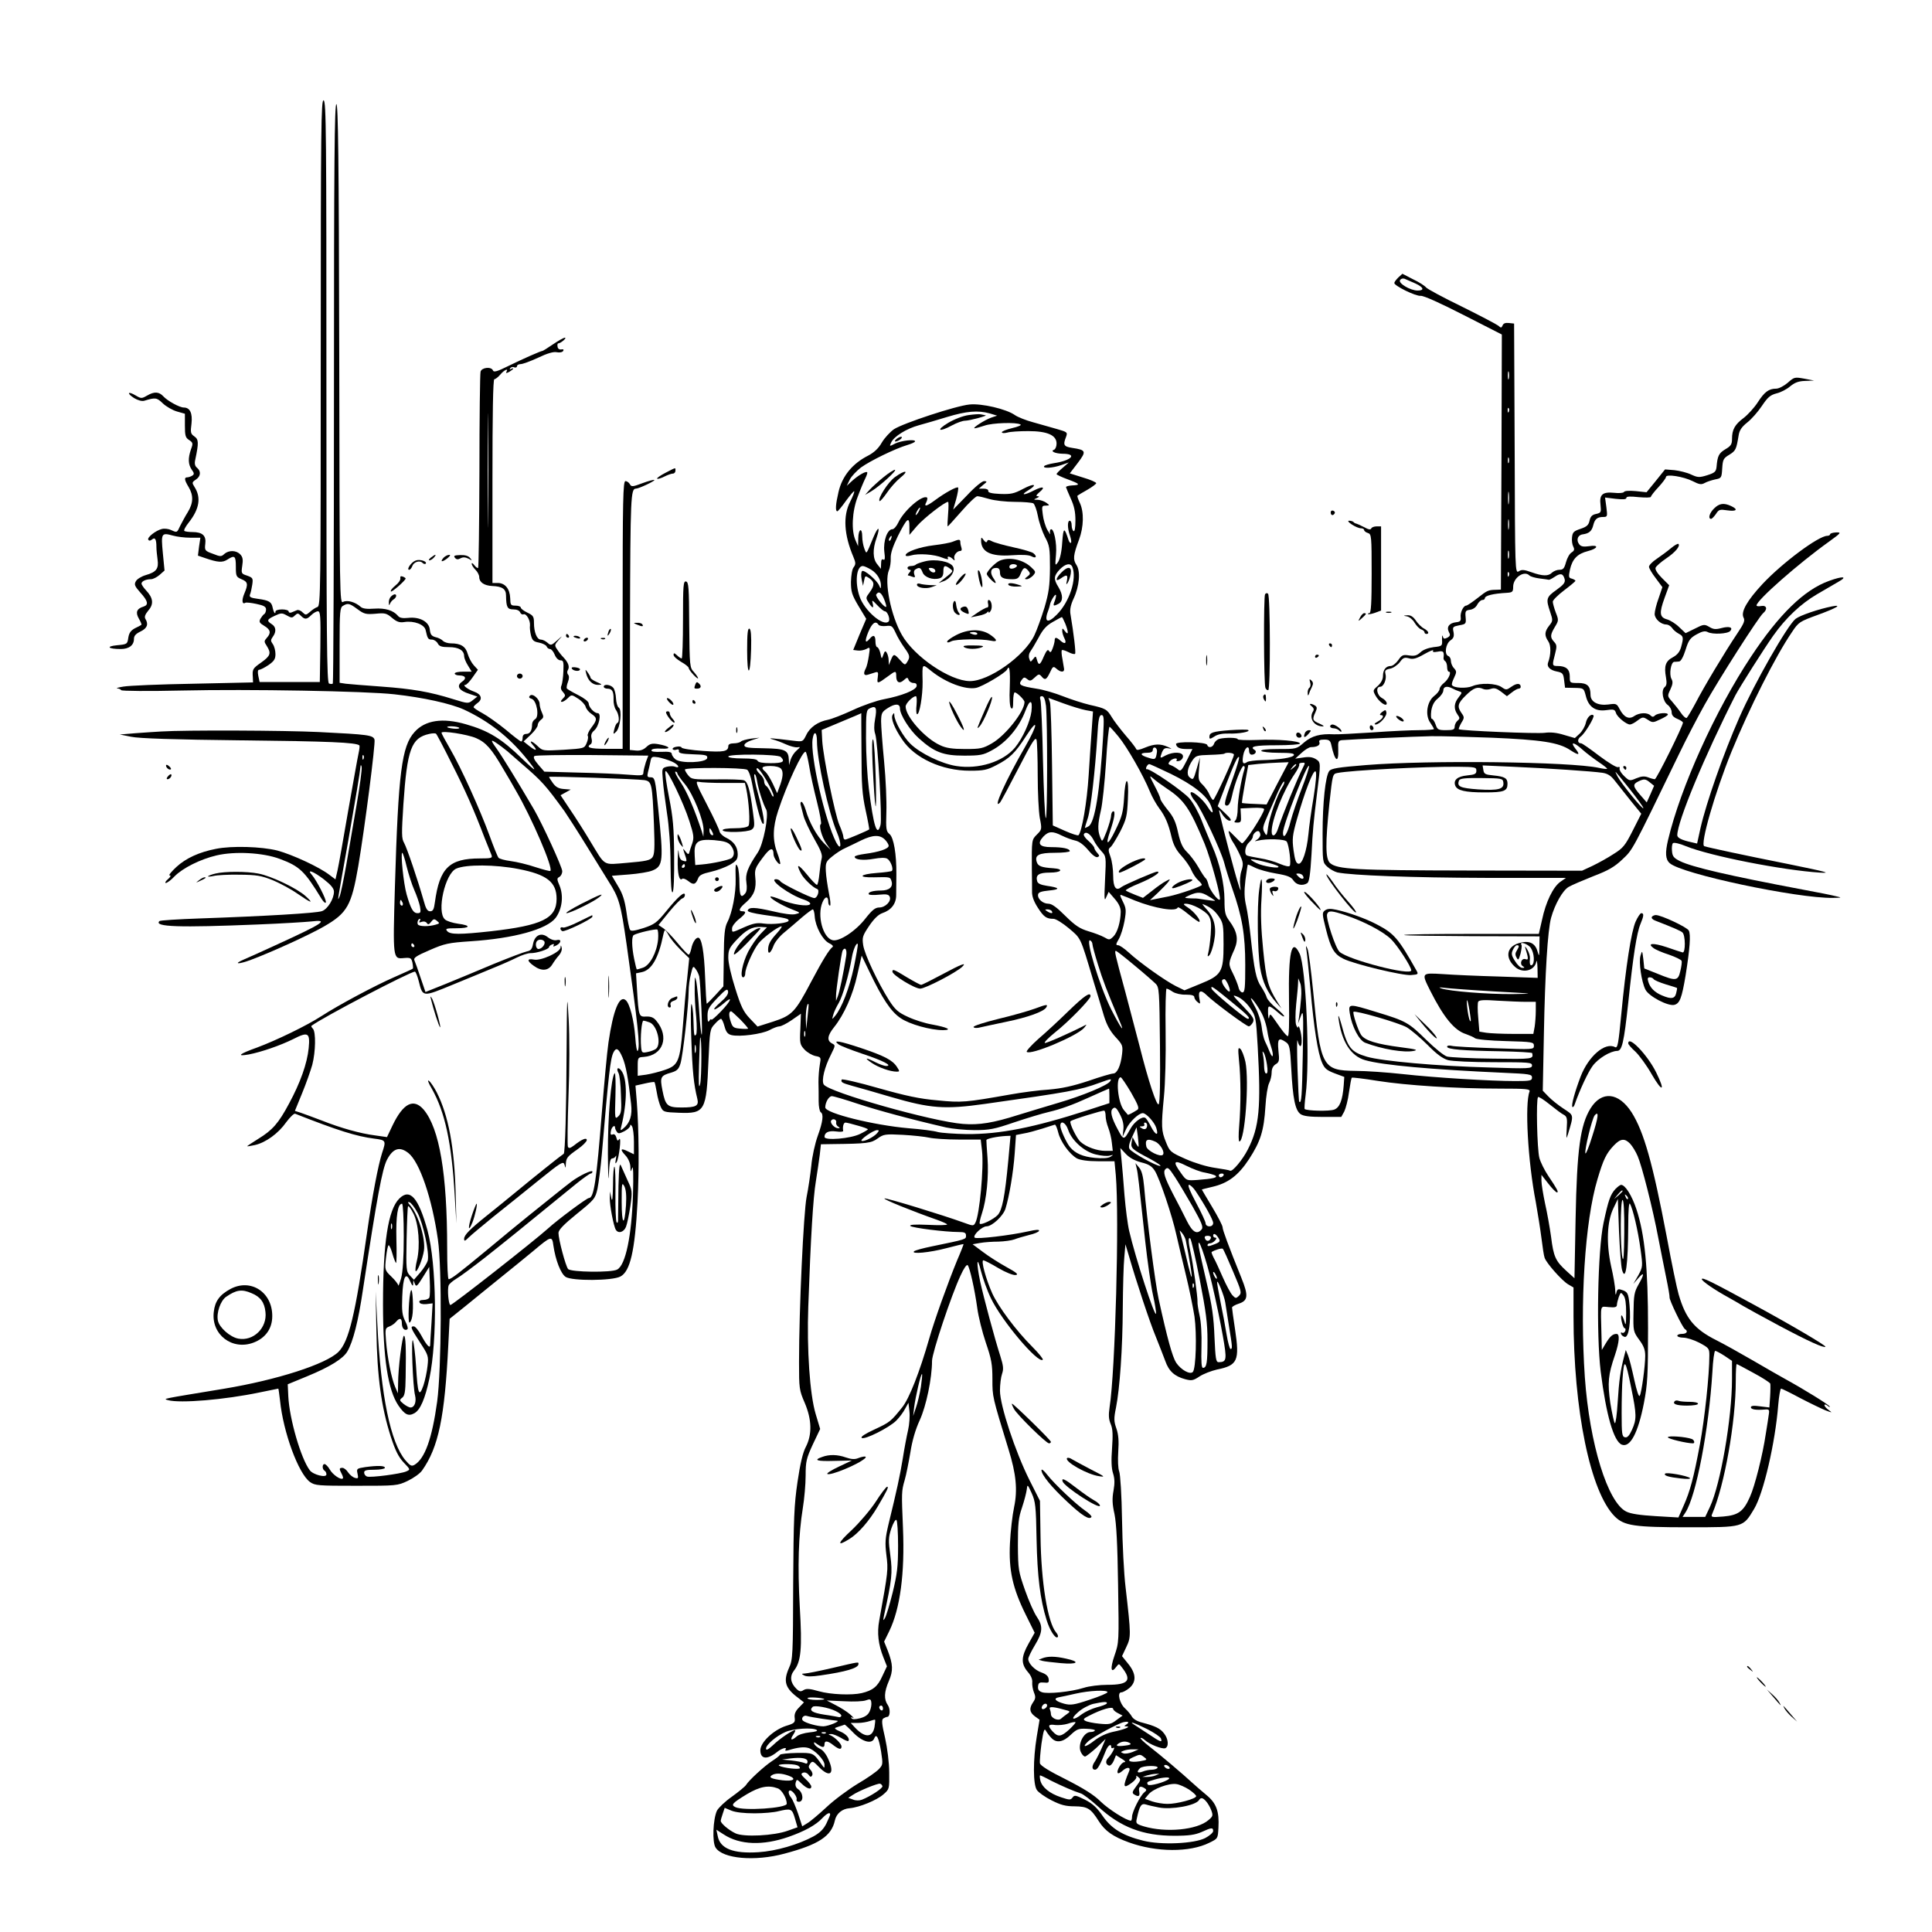 <?xml version="1.0" standalone="no"?>
<!DOCTYPE svg PUBLIC "-//W3C//DTD SVG 20010904//EN"
 "http://www.w3.org/TR/2001/REC-SVG-20010904/DTD/svg10.dtd">
<svg version="1.0" xmlns="http://www.w3.org/2000/svg"
 width="1024pt" height="1024pt" viewBox="0 0 1024 1024"
 preserveAspectRatio="xMidYMid meet">

<g transform="translate(0,1024) scale(0.1,-0.1)"
fill="#000000" stroke="none">
<path d="M1700 8370 c0 -1268 -1 -1341 -17 -1347 -10 -3 -28 -15 -40 -26 -21
-18 -23 -18 -39 -3 -9 10 -23 15 -30 12 -8 -3 -21 -9 -29 -12 -8 -3 -15 -1
-15 5 0 6 -16 11 -35 11 -20 0 -35 -5 -35 -12 0 -18 -10 -3 -15 22 -6 30 -19
38 -78 46 -39 5 -47 10 -42 23 4 9 9 32 12 52 5 34 3 37 -27 48 -31 10 -32 12
-26 52 5 32 3 46 -10 60 -21 23 -61 24 -85 3 -16 -15 -21 -15 -61 1 -42 15
-44 18 -40 52 6 44 -15 63 -68 63 -20 0 -40 3 -43 6 -4 4 7 24 23 44 57 72 67
133 31 189 -14 22 -14 25 7 39 26 17 29 44 6 63 -11 9 -14 22 -9 43 19 90 18
107 -5 123 -20 14 -21 21 -15 68 6 55 -8 85 -41 85 -22 0 -86 35 -108 59 -23
25 -48 27 -87 4 -28 -16 -31 -16 -60 1 -42 25 -49 12 -8 -14 20 -12 42 -18 54
-14 59 18 66 17 98 -14 18 -17 51 -36 75 -43 l42 -12 0 -62 c0 -54 3 -65 22
-77 21 -14 22 -18 10 -50 -16 -47 -15 -79 4 -107 14 -19 14 -25 3 -32 -8 -5
-20 -9 -26 -9 -18 0 -16 -14 7 -52 26 -44 25 -84 -5 -133 -14 -22 -31 -55 -40
-72 -17 -37 -16 -37 -49 -22 -13 6 -35 9 -49 5 -32 -8 -79 -45 -71 -57 4 -6
11 -6 20 2 16 13 23 1 23 -41 0 -14 3 -43 6 -65 7 -49 -6 -67 -62 -83 -24 -7
-48 -22 -53 -33 -10 -17 -6 -26 24 -60 40 -44 45 -65 17 -74 -37 -11 -44 -31
-25 -64 10 -17 16 -32 13 -33 -2 -2 -17 -10 -34 -18 -22 -12 -31 -25 -35 -50
-5 -34 -6 -35 -60 -40 -61 -6 -47 -20 20 -20 44 0 70 20 70 54 0 16 10 27 35
39 35 17 43 38 26 66 -7 11 -2 24 15 45 30 34 26 67 -12 107 -13 14 -24 30
-24 36 0 12 23 23 50 23 11 0 31 10 46 23 l26 23 -9 93 c-10 105 -8 109 54 92
21 -6 62 -11 91 -11 l54 0 -7 -47 -6 -48 38 -13 c67 -23 92 -25 118 -8 39 25
45 20 45 -38 0 -50 2 -54 30 -66 34 -14 36 -26 15 -76 -15 -35 -12 -60 5 -49
5 3 31 0 59 -6 39 -8 51 -15 51 -29 0 -10 -4 -22 -10 -25 -5 -3 -14 -15 -20
-25 -8 -16 -5 -22 20 -37 34 -20 38 -38 14 -64 -15 -17 -15 -20 0 -43 24 -38
20 -52 -29 -87 -47 -33 -48 -36 -45 -80 l1 -26 -318 -7 c-175 -3 -340 -10
-368 -15 -27 -4 -43 -9 -33 -10 9 0 18 -5 20 -9 2 -5 147 -6 323 -2 351 8 975
-3 1125 -20 154 -17 298 -49 369 -81 129 -60 236 -143 326 -253 67 -82 62 -84
-18 -7 -109 106 -178 148 -297 182 -124 36 -217 22 -273 -41 -68 -75 -86 -214
-104 -820 -11 -381 -11 -384 47 -378 36 3 40 1 46 -25 3 -16 4 -30 2 -31 -1
-2 -46 -22 -98 -45 -103 -45 -294 -147 -387 -207 -77 -50 -238 -128 -340 -166
-95 -34 -113 -49 -45 -37 68 13 168 48 235 81 80 41 91 35 83 -47 -8 -82 -45
-185 -104 -294 -56 -105 -88 -141 -163 -187 -32 -20 -59 -38 -59 -39 0 -2 19
1 41 6 57 13 124 61 166 121 20 27 41 47 47 45 226 -89 325 -120 419 -132 63
-8 64 -10 42 -76 -21 -66 -51 -222 -80 -424 -62 -434 -96 -575 -151 -630 -65
-65 -325 -149 -609 -196 -333 -55 -322 -52 -295 -60 64 -18 301 2 487 41 53
11 97 20 98 20 1 0 5 -28 9 -62 17 -170 98 -389 159 -433 27 -19 43 -20 245
-20 213 0 218 0 273 26 31 15 65 39 76 55 87 123 120 281 139 666 l7 138 86
69 c47 39 131 106 186 151 55 44 132 107 172 140 95 80 99 81 106 28 11 -76
39 -149 65 -166 34 -22 246 -21 290 2 52 27 77 135 91 396 9 173 7 386 -4 531
l-7 85 49 11 c26 6 50 10 52 7 2 -2 7 -26 12 -54 4 -27 14 -62 21 -77 13 -27
17 -28 97 -31 138 -5 145 9 156 278 7 159 8 166 33 192 14 16 29 28 33 28 5 0
13 -18 19 -40 8 -30 17 -41 36 -46 43 -11 162 5 202 26 20 11 44 20 53 20 9 0
39 15 65 33 l49 34 -3 -81 c-4 -76 -2 -83 22 -109 14 -15 40 -30 57 -34 31 -6
31 -7 24 -47 -4 -23 -7 -63 -7 -91 1 -27 1 -73 1 -102 0 -28 5 -54 11 -58 16
-10 12 -49 -16 -126 -14 -39 -30 -110 -34 -158 -5 -47 -16 -122 -25 -166 -16
-83 -40 -594 -40 -875 0 -139 1 -148 30 -215 38 -89 40 -168 6 -234 -16 -30
-30 -90 -44 -185 -18 -123 -21 -192 -23 -541 -1 -378 -2 -402 -22 -445 -32
-72 -21 -108 51 -161 l28 -22 -26 -27 c-19 -19 -26 -36 -23 -55 3 -25 -1 -29
-47 -43 -66 -22 -135 -87 -135 -129 0 -48 37 -51 90 -8 22 18 53 27 44 13 -5
-8 0 -9 17 -4 44 14 79 18 101 12 34 -8 88 -64 88 -89 0 -21 0 -21 -17 3 -42
60 -43 60 -130 59 -46 -1 -86 -5 -89 -10 -3 -6 -22 -20 -42 -33 -40 -26 -123
-102 -138 -127 -5 -8 -39 -36 -75 -62 -36 -25 -71 -59 -79 -74 -21 -45 -26
-168 -7 -196 38 -59 208 -74 364 -32 182 48 250 93 268 176 8 37 39 62 78 65
51 4 146 43 180 74 31 27 31 29 30 116 0 51 -10 129 -22 183 -18 76 -19 96 -9
103 7 4 16 8 20 8 16 0 18 41 4 62 -22 31 -20 70 5 128 24 55 22 89 -6 162
l-19 47 27 55 c58 119 83 306 73 546 -8 190 -8 196 9 255 8 27 21 93 30 146
10 64 27 122 50 172 34 74 65 222 65 314 0 42 103 350 151 452 17 38 33 61 38
55 11 -12 37 -127 51 -229 6 -44 26 -125 45 -181 30 -88 35 -115 35 -194 0
-95 -1 -90 86 -374 40 -129 48 -214 29 -304 -9 -42 -19 -129 -22 -192 -7 -142
14 -238 84 -379 l47 -95 -32 -57 c-40 -71 -41 -107 -5 -150 18 -20 26 -41 24
-57 -1 -13 3 -37 9 -52 10 -24 9 -33 -4 -52 -22 -32 -20 -53 9 -75 l25 -18
-15 -90 c-20 -122 -20 -254 1 -283 8 -12 43 -37 77 -54 49 -25 75 -32 123 -32
69 -1 85 -11 128 -79 33 -52 76 -82 159 -112 146 -53 323 -54 427 -2 45 22 45
22 48 79 5 88 -11 131 -65 175 -25 21 -59 50 -75 65 -45 42 -171 149 -227 192
-28 22 -49 42 -46 44 3 3 13 -2 23 -11 25 -23 92 -49 108 -43 20 8 17 49 -6
78 -20 27 -48 40 -117 58 -25 6 -47 19 -54 32 -6 11 -22 30 -35 42 -30 26 -44
86 -21 86 9 0 28 11 43 23 38 33 36 76 -6 128 l-33 41 23 49 c25 53 25 61 -4
314 -9 72 -17 234 -19 360 -2 129 -9 241 -15 256 -6 15 -8 59 -5 105 4 57 1
91 -10 123 -13 37 -14 52 -2 110 20 101 35 312 36 530 1 108 4 228 8 266 l6
70 18 -60 c40 -139 112 -356 143 -430 18 -44 40 -102 50 -128 19 -55 50 -82
105 -97 34 -9 43 -8 76 14 21 14 63 30 93 37 110 22 121 47 96 213 -9 59 -16
111 -16 116 0 4 16 14 35 20 50 16 53 42 15 136 -69 171 -100 255 -100 269 0
9 -25 57 -55 107 -30 50 -55 92 -55 93 0 1 24 7 54 14 84 19 139 60 196 147
61 94 79 150 87 279 3 54 12 110 20 125 7 14 13 39 13 55 0 20 7 35 21 44 19
11 21 19 15 72 -6 64 1 72 40 45 19 -13 22 -29 28 -141 8 -157 21 -220 49
-240 16 -11 49 -15 119 -15 l97 0 16 29 c8 17 20 62 25 102 6 40 12 75 15 77
2 2 64 -5 137 -17 152 -24 418 -41 650 -41 137 0 159 -2 155 -15 -26 -66 -9
-370 33 -586 10 -57 24 -143 30 -191 6 -48 13 -96 17 -105 10 -29 92 -121 124
-140 l29 -17 0 -151 c0 -501 89 -933 219 -1063 50 -49 103 -57 391 -57 293 0
288 -1 347 97 50 83 112 350 128 551 4 48 11 87 15 87 4 0 49 -22 101 -50 52
-27 112 -56 134 -65 37 -14 38 -14 18 1 -13 9 -23 21 -23 26 0 6 8 4 17 -3 9
-8 14 -9 10 -3 -6 10 -135 90 -237 146 -25 14 -101 57 -169 97 -69 40 -155 88
-193 107 -118 59 -164 116 -201 244 -9 30 -37 165 -62 300 -75 395 -122 561
-187 664 -69 107 -159 116 -218 21 -54 -88 -72 -216 -79 -585 l-6 -315 -43 39
c-57 52 -68 75 -81 181 -7 50 -21 129 -32 177 -10 48 -19 102 -19 120 l0 31
36 -46 c20 -26 41 -47 46 -47 11 0 1 18 -46 88 -20 30 -41 72 -47 95 -12 45
-18 311 -7 322 3 4 31 -14 62 -39 31 -25 64 -50 75 -55 16 -9 19 -19 15 -73
-3 -56 -3 -59 7 -28 31 104 32 97 -24 134 -29 19 -65 48 -81 65 l-29 30 6 303
c6 319 20 546 38 613 20 72 61 145 93 164 17 10 76 35 131 57 79 30 112 49
154 89 56 53 48 38 301 560 37 77 98 194 135 260 75 135 287 466 310 485 25
21 19 43 -10 38 -14 -3 -25 -1 -25 3 0 27 223 223 384 338 65 47 67 50 37 49
-17 -1 -31 -5 -31 -10 0 -4 -7 -8 -15 -8 -46 0 -238 -143 -343 -255 -82 -88
-116 -148 -101 -178 9 -16 3 -31 -34 -86 -65 -97 -178 -285 -221 -369 -21 -39
-42 -74 -46 -77 -5 -3 -19 9 -31 27 -12 18 -34 45 -47 60 -25 28 -25 29 -9 63
13 28 15 41 6 57 -13 24 -3 87 14 90 7 0 19 1 27 2 9 1 22 24 34 62 16 52 25
63 59 82 29 16 44 19 58 12 25 -14 107 -10 120 6 16 19 -6 26 -47 15 -30 -8
-43 -7 -64 6 -26 15 -30 15 -77 -9 l-49 -24 -34 32 c-18 18 -47 36 -64 41 -40
11 -43 33 -13 115 l24 66 -39 39 c-23 23 -37 45 -33 54 3 8 28 30 56 49 49 33
76 66 65 77 -3 3 -21 -7 -40 -23 -19 -16 -53 -41 -75 -56 -23 -15 -41 -34 -41
-42 0 -8 16 -35 36 -61 l35 -47 -20 -59 c-12 -32 -21 -70 -21 -83 0 -26 33
-56 62 -56 9 0 23 -8 30 -18 7 -11 23 -24 36 -31 25 -13 26 -21 12 -71 -7 -25
-20 -41 -44 -54 -38 -20 -47 -46 -36 -106 5 -30 4 -43 -7 -52 -20 -17 -10 -76
17 -95 11 -8 20 -25 20 -37 0 -17 9 -27 30 -36 17 -7 30 -16 30 -20 0 -18
-140 -300 -149 -300 -5 0 -21 4 -36 10 -19 7 -35 6 -62 -5 -35 -15 -37 -15
-65 12 -16 15 -26 33 -24 40 3 7 -1 10 -8 7 -8 -3 -52 24 -100 60 -47 36 -90
66 -95 66 -21 0 -22 22 -3 36 22 15 75 104 68 112 -12 12 -35 -10 -41 -40 -4
-18 -19 -44 -33 -57 l-25 -23 -58 17 c-39 12 -71 15 -101 11 -41 -6 -448 11
-456 19 -2 2 4 17 13 33 17 27 17 31 1 53 -24 35 -20 51 24 94 41 40 61 47 92
33 9 -4 27 -4 40 1 18 6 30 3 54 -15 l31 -24 26 20 c14 11 30 20 36 20 6 0 11
4 11 9 0 21 -21 21 -48 2 -27 -19 -30 -19 -53 -3 -30 21 -113 24 -156 5 -32
-13 -98 -10 -107 6 -3 4 2 21 11 39 14 30 14 34 -1 51 -9 9 -16 27 -16 38 0
12 -6 23 -14 26 -22 9 -14 65 12 83 16 11 20 21 16 44 -6 27 -4 29 31 36 35 6
36 8 33 43 -3 32 0 36 23 39 16 2 32 13 39 28 7 13 19 24 27 24 7 0 13 4 13 9
0 14 43 25 118 29 28 2 32 5 32 32 0 48 58 88 86 60 6 -6 30 -13 54 -16 24 -3
46 -6 49 -7 3 -1 18 7 33 17 30 20 43 16 51 -14 4 -17 -5 -29 -44 -57 -54 -38
-56 -48 -33 -116 15 -45 15 -48 -5 -73 -25 -32 -26 -52 -5 -83 15 -21 15 -70
-1 -113 -8 -21 10 -40 46 -47 31 -6 35 -11 39 -46 l5 -40 50 -1 c49 -1 49 -1
60 -42 14 -58 50 -84 108 -76 40 6 46 4 52 -15 6 -21 55 -61 74 -61 7 0 25 9
40 21 27 20 30 20 55 4 24 -16 28 -16 65 2 22 10 41 21 41 26 0 12 -55 8 -68
-5 -9 -9 -15 -9 -24 0 -17 17 -59 15 -86 -3 -28 -20 -55 -7 -78 37 -15 29 -18
30 -60 24 -55 -7 -94 14 -94 51 0 47 -17 63 -65 63 -45 0 -45 0 -45 35 0 38
-20 55 -64 55 -30 0 -30 3 -14 64 10 39 10 48 -5 64 -22 24 -21 37 4 79 20 33
21 36 5 76 -9 24 -16 50 -16 58 0 8 27 35 60 60 32 24 59 47 60 50 0 4 -9 9
-19 12 -17 4 -18 9 -10 48 13 57 40 84 95 98 55 14 60 35 6 26 -28 -4 -42 -2
-51 9 -19 23 -9 51 19 54 33 5 47 17 55 50 8 31 21 42 53 42 22 0 22 3 16 52
l-7 51 57 -7 c39 -4 56 -3 56 5 0 8 19 9 65 4 36 -3 65 -3 65 2 0 4 18 28 40
51 22 24 40 48 40 54 0 17 93 2 141 -22 35 -18 46 -20 64 -10 12 7 38 15 56
19 33 6 34 9 37 58 3 47 6 54 38 73 34 21 37 29 49 102 4 27 16 45 46 69 22
17 57 57 77 87 31 46 44 58 78 67 22 5 55 22 73 38 25 20 44 27 79 28 l47 2
-52 10 c-51 9 -53 9 -88 -22 -20 -17 -47 -31 -61 -31 -39 0 -62 -17 -98 -73
-19 -29 -52 -65 -74 -82 -47 -35 -62 -62 -62 -111 0 -29 -6 -38 -35 -55 -35
-21 -42 -35 -47 -94 -3 -25 -9 -31 -50 -44 -42 -13 -50 -12 -85 4 -21 10 -61
20 -88 23 l-50 4 -49 -61 -49 -60 -57 6 c-34 3 -60 2 -63 -5 -4 -5 -26 -7 -52
-4 -61 6 -79 -9 -72 -64 4 -39 3 -42 -23 -48 -21 -4 -30 -13 -35 -35 -5 -24
-15 -33 -48 -44 -36 -12 -42 -18 -45 -45 -2 -17 1 -39 7 -50 7 -14 5 -21 -9
-30 -11 -6 -24 -30 -30 -52 -9 -33 -15 -40 -35 -40 -13 0 -30 -7 -39 -15 -19
-20 -50 -19 -109 2 -39 14 -52 15 -67 5 -20 -12 -20 -3 -22 650 l-3 663 -28 3
c-18 2 -29 -2 -33 -13 -6 -14 -9 -14 -23 -1 -9 7 -96 53 -193 101 -97 47 -182
93 -189 101 -7 9 -38 29 -70 44 l-56 29 -22 -20 c-11 -11 -21 -24 -21 -29 0
-15 114 -71 140 -68 16 1 101 -37 228 -102 l202 -103 -2 -676 -3 -676 -25 -1
c-43 -1 -47 -3 -99 -44 -28 -22 -55 -40 -60 -40 -15 0 -33 -38 -29 -63 2 -17
-3 -23 -24 -25 -37 -4 -52 -25 -39 -51 9 -16 8 -22 -8 -31 -16 -8 -21 -6 -24
8 -3 9 -4 1 -4 -18 2 -34 1 -35 -45 -40 -29 -4 -56 -14 -70 -28 -19 -17 -31
-20 -59 -16 -32 5 -39 3 -58 -25 -12 -17 -30 -31 -40 -31 -25 0 -41 -20 -41
-52 0 -19 -10 -37 -27 -53 -27 -23 -27 -25 -13 -51 19 -35 60 -63 60 -42 0 8
-11 21 -25 28 -28 15 -35 60 -10 60 19 0 36 41 28 69 -4 17 0 22 25 27 16 3
39 19 51 34 17 24 25 27 48 21 22 -7 40 -2 82 22 30 17 51 25 47 19 -5 -8 2
-10 24 -6 30 6 35 1 31 -33 -1 -6 3 -14 9 -18 5 -3 10 -17 10 -31 0 -13 4 -24
9 -24 16 0 -1 -40 -25 -59 -13 -10 -24 -25 -24 -33 0 -8 -13 -25 -29 -37 -38
-30 -49 -102 -20 -142 10 -15 19 -30 19 -33 0 -3 -35 -6 -77 -6 -43 0 -154 -5
-248 -12 -93 -6 -186 -11 -205 -10 -72 4 -117 -8 -158 -43 -40 -35 -41 -35
-137 -35 -61 0 -94 -4 -90 -10 3 -5 45 -10 91 -10 64 0 85 -3 82 -12 -5 -14
-78 -25 -173 -27 -33 -1 -67 -5 -75 -10 -22 -15 -28 -5 -21 35 7 40 31 60 31
25 0 -12 6 -21 14 -21 19 0 29 17 16 25 -30 18 1 25 115 25 69 0 125 4 125 9
0 14 -117 24 -230 19 -55 -2 -100 0 -100 4 0 9 -65 10 -97 2 -12 -3 -25 -15
-28 -25 -7 -21 -31 -26 -37 -7 -6 16 -168 20 -165 4 3 -18 20 -26 55 -26 l32
0 -30 -61 c-28 -55 -33 -60 -48 -46 -9 7 -25 17 -36 21 -15 5 -16 9 -6 21 13
16 45 21 36 6 -4 -5 3 -7 14 -4 11 3 20 14 20 24 0 24 -51 26 -92 5 -31 -17
-32 -17 -19 18 8 18 15 23 33 20 22 -4 22 -4 -2 7 -39 18 -71 17 -120 -3 -31
-13 -46 -16 -48 -8 -2 6 -27 39 -56 72 -28 33 -61 76 -73 96 -26 43 -32 47
-117 66 -38 9 -102 30 -143 46 -40 16 -104 35 -140 40 -87 14 -97 20 -79 45
12 17 16 17 30 6 14 -12 20 -11 40 8 20 19 24 20 36 6 18 -22 26 -19 45 21 15
33 18 34 34 20 21 -19 41 -21 41 -3 -1 6 -5 31 -9 54 -5 23 -6 45 -3 47 2 3
18 -2 34 -10 17 -9 33 -13 36 -9 5 5 -7 106 -25 213 -3 22 2 47 17 79 31 66
38 145 15 179 -19 29 -17 51 14 134 25 67 27 147 4 195 -9 19 -15 36 -12 38 2
2 25 16 52 31 26 15 47 31 47 35 0 5 -32 19 -70 30 l-70 22 42 55 c47 62 45
69 -29 80 -45 7 -50 15 -33 58 9 25 7 26 -48 42 -31 9 -88 25 -127 36 -38 10
-82 28 -96 38 -45 32 -177 63 -241 56 -72 -7 -351 -99 -400 -131 -20 -14 -49
-45 -64 -70 -18 -32 -41 -53 -73 -70 -83 -42 -138 -109 -157 -193 -15 -64 -18
-102 -6 -102 4 1 25 26 46 56 22 30 41 52 43 50 3 -2 -7 -27 -21 -55 -39 -75
-33 -175 17 -293 13 -31 13 -39 1 -55 -8 -10 -13 -43 -14 -77 0 -52 5 -69 40
-128 l41 -68 -35 -82 -34 -83 24 -3 c12 -2 33 2 45 8 21 12 21 11 14 -36 -4
-27 -11 -57 -16 -66 -15 -28 -11 -41 11 -34 11 3 28 9 38 12 16 5 18 1 14 -27
-5 -35 -2 -35 55 7 40 30 43 30 43 0 0 -33 17 -42 40 -21 18 16 20 16 26 1 3
-9 15 -16 26 -16 13 0 18 -6 16 -17 -4 -21 -79 -51 -173 -69 -38 -7 -113 -33
-166 -58 -52 -24 -111 -47 -131 -51 -53 -10 -96 -40 -115 -81 -18 -36 -18 -36
-68 -30 -114 14 -142 16 -110 7 17 -4 48 -16 70 -26 22 -10 49 -17 60 -16 19
3 18 2 -3 -17 -13 -11 -27 -33 -32 -49 l-8 -28 -1 26 c-2 53 -18 61 -132 63
-84 1 -104 4 -104 16 0 8 17 20 40 27 l40 13 -45 -5 c-25 -4 -49 -10 -54 -16
-6 -5 -23 -9 -38 -9 -17 0 -28 -5 -28 -14 0 -29 -24 -34 -135 -26 -60 4 -111
12 -113 18 -1 5 -14 7 -27 4 -14 -2 -22 -8 -20 -13 3 -4 12 -6 21 -2 9 3 14 0
12 -8 -2 -11 15 -15 75 -17 68 -2 78 -5 75 -20 -5 -25 -142 -30 -169 -6 -11 9
-19 23 -19 29 0 9 -17 12 -55 10 -38 -1 -55 1 -52 9 2 7 23 10 53 8 57 -3 44
13 -19 24 -31 5 -43 2 -62 -16 -16 -15 -33 -20 -55 -18 l-32 3 1 679 c2 662 4
706 31 706 16 0 103 41 98 46 -3 2 -31 -5 -63 -17 -53 -20 -59 -20 -67 -5 -5
9 -16 16 -23 16 -13 0 -15 -96 -15 -710 l0 -709 -90 0 c-83 0 -107 7 -79 25 6
3 8 17 4 31 -4 17 0 29 14 41 26 22 40 92 19 92 -19 0 -48 32 -48 52 0 9 -24
28 -56 44 -30 15 -57 31 -60 35 -2 4 0 19 6 34 7 18 7 32 1 39 -6 7 -6 18 -1
25 10 17 2 39 -23 66 -11 11 -26 30 -34 43 -15 21 -14 25 8 50 23 25 22 25 -8
-2 -31 -28 -34 -28 -51 -13 -10 9 -26 17 -36 17 -20 0 -36 38 -36 89 0 33 -4
39 -35 54 -19 9 -35 21 -35 27 0 5 -12 10 -28 10 -25 0 -27 3 -28 40 -2 49
-27 80 -66 80 l-28 0 0 540 c0 356 3 540 10 540 6 0 20 11 32 25 21 25 45 35
32 14 -4 -8 0 -8 15 0 11 7 21 14 21 17 0 3 -5 2 -12 -2 -7 -4 -8 -3 -4 4 4 6
13 9 21 5 8 -3 15 0 15 6 0 6 9 11 19 11 11 0 52 15 93 34 48 23 82 33 99 29
15 -3 30 0 34 7 4 7 1 10 -10 8 -11 -2 -19 4 -20 15 -2 9 0 17 4 17 12 0 47
29 35 30 -7 0 -35 -16 -63 -35 -28 -19 -53 -35 -56 -35 -8 0 -104 -42 -183
-81 -56 -28 -75 -33 -79 -23 -8 22 -60 17 -66 -6 -3 -10 -6 -248 -6 -527 -1
-279 -4 -510 -7 -513 -3 -3 -12 4 -20 14 -8 11 -14 14 -14 8 0 -7 9 -21 20
-32 11 -11 20 -28 20 -39 0 -27 26 -45 69 -47 53 -2 73 -16 73 -50 1 -63 7
-74 39 -74 18 0 32 -6 36 -16 3 -8 11 -13 18 -10 15 5 36 -32 34 -59 -2 -11 1
-35 5 -52 7 -27 14 -34 43 -39 19 -4 37 -13 40 -20 3 -8 11 -14 18 -14 7 0 18
-13 25 -30 7 -18 20 -30 31 -30 15 0 17 -8 15 -57 -1 -32 -6 -66 -10 -76 -6
-12 -3 -24 8 -35 14 -17 14 -20 -1 -35 -11 -11 -13 -17 -5 -17 7 0 21 9 32 20
19 19 20 19 54 -3 19 -12 37 -32 40 -43 3 -12 17 -29 31 -38 31 -21 31 -31 -1
-73 -14 -18 -22 -38 -19 -43 4 -6 1 -23 -6 -39 -12 -28 -14 -28 -122 -35 -109
-6 -111 -6 -137 19 -31 30 -51 34 -25 5 27 -30 15 -32 -20 -4 l-30 24 38 36
c20 19 37 42 37 51 0 9 8 21 17 28 15 11 15 17 5 39 -7 15 -12 35 -12 45 0 26
-37 58 -51 44 -8 -8 -5 -13 9 -17 27 -9 42 -95 18 -108 -9 -5 -16 -17 -16 -28
0 -32 -11 -50 -31 -50 -12 0 -19 -7 -19 -20 0 -11 -3 -20 -8 -20 -4 0 -41 28
-82 63 -42 34 -97 73 -123 87 -26 14 -47 28 -47 32 0 4 9 13 21 22 29 20 20
47 -18 60 -34 12 -65 36 -46 36 5 0 23 18 38 40 l28 40 -22 24 c-12 13 -26 40
-32 60 -11 40 -37 56 -89 56 -16 0 -35 6 -42 13 -7 8 -25 17 -40 20 -21 6 -27
14 -30 40 -4 42 -54 69 -115 62 -28 -3 -45 0 -53 10 -25 30 -68 43 -126 39
-40 -3 -62 0 -73 10 -28 25 -70 37 -92 26 -19 -11 -19 9 -21 1311 -2 1047 -6
1323 -15 1327 -10 3 -13 -308 -13 -1530 0 -844 -3 -1537 -6 -1541 -3 -3 -12
-3 -20 0 -12 4 -14 230 -14 1547 0 1370 -1 1541 -15 1544 -13 3 -15 -144 -15
-1338z m5803 367 c43 -20 48 -37 11 -37 -40 0 -106 40 -93 56 6 8 17 10 27 5
9 -4 34 -15 55 -24z m494 -504 c-3 -10 -5 -2 -5 17 0 19 2 27 5 18 2 -10 2
-26 0 -35z m-5410 -730 c-1 -136 -2 -27 -2 242 0 270 1 381 2 248 2 -133 2
-353 0 -490z m5410 555 c-3 -8 -6 -5 -6 6 -1 11 2 17 5 13 3 -3 4 -12 1 -19z
m-2752 -9 l40 -12 -30 -10 c-35 -12 -105 -57 -89 -57 7 0 30 7 52 14 42 15
170 19 191 6 7 -3 -13 -12 -44 -19 -30 -7 -55 -17 -55 -22 0 -5 11 -6 28 -2
15 5 65 8 112 8 102 0 150 -22 150 -66 0 -15 -6 -29 -12 -32 -24 -8 3 -21 44
-22 80 0 48 -36 -46 -50 -25 -4 -49 -11 -52 -16 -8 -13 46 -10 91 6 l40 14
-32 -28 c-18 -15 -33 -30 -33 -34 0 -3 27 -16 60 -28 65 -24 69 -30 21 -32
-17 -1 -31 -5 -31 -9 1 -4 12 -31 25 -60 18 -39 25 -70 25 -116 0 -40 -4 -61
-10 -57 -5 3 -10 17 -10 31 0 13 -4 24 -10 24 -13 0 -13 -39 1 -79 6 -18 9
-35 5 -38 -3 -3 -8 3 -12 13 -23 72 -28 71 -34 -11 -3 -50 -12 -89 -22 -104
-16 -22 -16 -21 -11 39 6 61 -12 145 -28 134 -4 -2 -6 -12 -3 -22 3 -9 -3 -1
-14 18 -11 19 -22 56 -25 83 -6 44 -5 47 16 47 21 1 22 1 3 15 -11 8 -31 15
-45 16 -24 0 -24 1 -6 9 14 6 15 9 5 10 -11 0 -8 6 9 21 34 28 20 34 -28 10
-51 -27 -76 -27 -33 -1 55 33 35 41 -25 9 -49 -26 -65 -29 -122 -27 -46 2 -65
7 -63 16 1 7 -9 12 -24 12 l-26 0 23 20 c22 17 22 19 5 20 -11 0 -50 -32 -91
-76 l-73 -75 16 55 c8 31 13 58 10 62 -7 6 -68 -27 -122 -67 -46 -34 -61 -37
-46 -10 5 11 7 22 3 24 -26 15 -123 -70 -152 -133 -9 -19 -23 -35 -31 -35 -27
0 -49 -62 -43 -118 5 -37 3 -48 -5 -43 -8 5 -12 -2 -12 -21 l-1 -28 -19 24
c-24 28 -26 79 -4 140 21 61 9 65 -16 5 -41 -98 -36 -93 -49 -61 -6 16 -11 44
-11 63 0 50 -20 42 -21 -8 l-1 -43 -13 30 c-24 51 -19 155 11 232 14 38 32 81
40 97 8 16 13 31 10 33 -7 7 -48 -17 -80 -46 l-28 -26 16 33 c9 18 36 46 59
64 48 35 181 100 245 119 23 7 42 15 42 20 0 12 -73 4 -106 -12 -30 -16 -31
-16 -20 7 15 31 80 72 146 90 30 8 98 28 150 44 103 31 163 36 225 19z m2752
-261 c-3 -7 -5 -2 -5 12 0 14 2 19 5 13 2 -7 2 -19 0 -25z m0 -215 c-2 -16 -4
-3 -4 27 0 30 2 43 4 28 2 -16 2 -40 0 -55z m-2753 22 c27 -8 88 -15 135 -15
47 0 92 -4 98 -8 7 -5 18 -35 24 -67 6 -33 23 -82 37 -110 25 -46 27 -59 27
-165 -1 -96 -6 -131 -29 -210 -16 -52 -40 -119 -54 -148 -53 -110 -241 -243
-342 -242 -105 1 -294 129 -360 245 -58 102 -94 279 -69 342 7 15 11 45 10 65
-1 26 11 61 38 117 49 97 61 106 61 49 l0 -43 41 48 c36 41 146 127 164 127 3
0 3 -29 0 -65 -3 -36 -4 -65 -2 -65 2 0 34 36 73 80 38 44 76 80 84 80 8 0 37
-7 64 -15z m-374 -65 c-6 -11 -13 -20 -16 -20 -2 0 0 9 6 20 6 11 13 20 16 20
2 0 0 -9 -6 -20z m3127 -92 c-2 -13 -4 -3 -4 22 0 25 2 35 4 23 2 -13 2 -33 0
-45z m-3274 -53 c-3 -9 -8 -14 -10 -11 -3 3 -2 9 2 15 9 16 15 13 8 -4z m3274
-102 c-3 -10 -5 -2 -5 17 0 19 2 27 5 18 2 -10 2 -26 0 -35z m-2313 -49 c24
-63 -15 -183 -82 -251 -51 -52 -71 -40 -44 27 3 8 6 20 7 25 2 16 26 57 31 52
3 -2 0 -16 -5 -31 -12 -29 -9 -31 20 -16 24 14 24 46 -1 88 -27 43 -25 60 7
94 30 31 58 36 67 12z m-1066 -14 c32 -20 53 -55 51 -88 0 -13 -2 -13 -9 4
-12 29 -81 87 -91 77 -5 -5 -6 -25 -2 -44 l7 -34 6 28 c5 26 6 27 28 12 28
-20 28 -38 1 -75 -21 -28 -21 -30 -5 -54 20 -32 29 -33 21 -3 -5 19 -2 17 24
-10 17 -18 35 -33 41 -33 14 0 30 -43 20 -54 -28 -29 -129 58 -154 132 -26 75
-17 162 17 162 7 0 27 -9 45 -20z m3379 -32 c-3 -8 -6 -5 -6 6 -1 11 2 17 5
13 3 -3 4 -12 1 -19z m-3311 -124 c8 -20 13 -38 11 -40 -8 -8 -59 55 -53 65
13 20 27 11 42 -25z m-2791 -53 c35 -26 45 -28 95 -24 50 5 59 3 88 -22 25
-21 40 -26 65 -22 51 8 107 -13 113 -43 10 -45 13 -50 33 -50 11 0 25 -9 31
-20 8 -16 21 -20 60 -20 51 0 80 -17 80 -48 0 -9 9 -32 20 -49 l20 -33 -45 0
c-25 0 -45 -4 -45 -10 0 -5 11 -10 24 -10 34 0 41 -16 14 -34 -31 -22 -15 -47
41 -64 l41 -14 -24 -19 c-24 -19 -25 -19 -103 5 -124 39 -217 55 -383 67 -85
6 -170 13 -187 15 l-33 5 0 199 c0 179 2 200 18 209 26 16 35 13 77 -18z
m-197 -198 l-3 -188 -160 0 -159 0 -7 33 c-4 21 -3 32 5 32 6 0 28 11 49 25
30 21 37 32 37 58 0 18 -6 42 -14 53 -12 17 -12 22 0 39 20 27 17 53 -6 67
-28 18 -25 25 16 44 34 16 39 16 64 2 25 -14 29 -14 43 0 14 13 17 13 32 -2
21 -21 31 -20 55 4 11 11 27 20 35 20 13 0 15 -25 13 -187z m3948 122 c18 -45
18 -66 -1 -41 -14 18 -15 18 -15 2 0 -9 5 -26 11 -38 14 -27 4 -35 -19 -15
-23 21 -32 21 -32 3 0 -8 -5 -27 -11 -43 -8 -21 -12 -24 -19 -13 -6 10 -13 3
-27 -28 -20 -48 -28 -52 -37 -19 -6 21 -7 21 -20 4 -14 -18 -15 -17 -21 3 -4
11 -1 27 5 35 6 8 26 41 44 74 24 46 43 66 77 85 24 14 45 25 47 25 2 1 10
-15 18 -34z m-990 -6 c3 -6 21 -9 40 -7 30 4 34 0 51 -36 9 -21 30 -56 45 -77
31 -43 33 -51 16 -78 -11 -18 -13 -17 -39 12 -31 34 -33 33 -48 -3 l-10 -25
-1 25 c0 14 -5 32 -10 40 -7 12 -11 10 -18 -10 -9 -25 -9 -25 -16 8 -4 17 -12
32 -17 32 -5 0 -9 14 -9 30 0 33 -11 38 -30 15 -25 -30 -28 -14 -8 35 20 48
39 62 54 39z m283 -248 c76 -60 178 -98 234 -87 33 6 158 80 165 98 12 27 17
-5 14 -93 -3 -65 0 -105 7 -112 8 -8 11 2 11 36 0 26 4 47 8 47 12 0 52 -39
52 -51 0 -50 -101 -178 -173 -219 -47 -27 -60 -30 -142 -30 -67 0 -101 5 -132
20 -80 36 -183 152 -183 205 0 17 37 54 54 55 5 0 6 -20 4 -45 -3 -25 -2 -48
2 -50 13 -8 31 98 30 172 -2 100 -5 97 49 54z m2759 -90 c9 -5 25 -12 35 -15
18 -6 17 -7 -2 -32 -25 -31 -27 -61 -6 -91 13 -18 13 -22 0 -33 -8 -7 -15 -21
-15 -31 0 -16 -8 -19 -46 -19 -41 0 -46 3 -55 30 -6 17 -15 30 -20 30 -5 0 -6
19 -3 43 5 29 15 49 35 65 16 13 29 32 29 43 0 20 20 25 48 10z m-2154 -93 c8
-75 8 -603 -1 -594 -5 4 -11 141 -15 304 -3 163 -10 307 -13 320 -5 16 -3 22
7 22 11 0 17 -16 22 -52z m210 -22 l39 -7 -6 -87 c-4 -48 -11 -161 -17 -252
-9 -144 -36 -299 -54 -317 -3 -3 -35 7 -71 23 l-65 29 -4 315 c-2 173 -7 325
-11 338 l-8 23 79 -29 c44 -16 97 -32 118 -36z m-287 -6 c-7 -55 -46 -142 -87
-192 -63 -76 -194 -117 -312 -98 -77 12 -189 66 -242 117 -37 35 -86 121 -86
153 0 12 -2 13 -9 1 -11 -17 9 -70 51 -131 65 -98 210 -165 358 -165 74 0 92
4 140 29 72 37 101 65 158 154 67 104 64 63 -4 -55 -103 -178 -176 -340 -134
-297 5 5 49 87 98 182 73 141 90 169 96 150 3 -13 6 -97 6 -187 0 -90 5 -192
11 -226 12 -60 11 -62 -15 -88 -28 -28 -28 -27 -27 -187 1 -41 1 -92 1 -114
-1 -26 9 -53 30 -86 32 -50 46 -60 84 -60 12 0 49 -23 81 -50 65 -55 60 -43
129 -275 20 -66 46 -151 57 -189 15 -49 33 -81 61 -112 39 -42 40 -47 35 -92
-7 -61 -26 -102 -47 -102 -9 0 -68 -17 -131 -39 -85 -28 -141 -40 -210 -46
-52 -3 -143 -15 -204 -26 -238 -42 -258 -44 -387 -31 -94 8 -168 24 -313 65
-104 30 -192 50 -194 45 -5 -14 2 -18 55 -33 27 -7 121 -34 209 -60 206 -60
282 -66 495 -36 448 63 502 73 608 112 61 22 66 23 56 8 -12 -21 -147 -77
-274 -114 -69 -20 -165 -50 -215 -65 -129 -41 -205 -54 -291 -47 -160 12 -712
168 -738 209 -13 21 4 92 39 160 23 47 24 48 4 58 -27 15 -24 41 12 86 53 66
100 172 123 278 l23 101 41 -85 c68 -142 114 -212 165 -246 47 -33 160 -64
226 -64 51 1 22 15 -59 30 -36 6 -93 24 -127 40 -53 24 -68 38 -100 87 -60 95
-131 245 -138 294 -6 41 -3 50 32 102 25 37 49 60 69 67 48 16 74 50 74 96 0
21 1 71 1 109 1 108 -14 195 -36 214 -18 14 -20 27 -17 117 2 55 -3 175 -12
268 -9 92 -16 188 -16 214 1 43 4 49 37 70 38 24 63 23 63 -3 0 -33 51 -114
100 -158 82 -74 129 -92 240 -92 84 0 101 3 145 27 78 41 146 121 180 211 23
62 39 61 32 -3z m-829 -42 c-6 -32 -6 -60 1 -79 13 -39 37 -446 28 -481 -18
-69 -37 -8 -62 192 -8 63 -15 183 -15 266 0 147 1 151 23 161 30 14 36 1 25
-59z m-72 -176 c0 -172 4 -224 22 -307 12 -54 20 -100 19 -101 -8 -7 -120 -54
-127 -54 -6 0 -10 6 -10 14 0 8 -9 36 -21 63 -24 56 -86 362 -91 446 l-3 58
105 44 c58 24 105 44 105 45 0 0 0 -93 1 -208z m1281 91 c-17 -296 -44 -465
-78 -483 -10 -6 -19 -9 -19 -8 0 2 7 26 16 53 16 53 38 247 50 433 5 90 10
112 22 112 13 0 14 -16 9 -107z m-3413 39 c2 -4 -11 -6 -30 -4 -19 2 -34 6
-34 8 0 8 59 4 64 -4z m3494 -46 c45 -54 133 -208 166 -290 12 -30 35 -70 50
-90 32 -43 49 -82 66 -155 9 -38 24 -67 51 -96 21 -23 45 -57 53 -76 8 -19 24
-43 35 -53 12 -11 21 -22 21 -26 0 -8 -118 -49 -175 -61 -22 -4 -53 -11 -70
-14 l-30 -6 41 38 c22 21 47 47 55 57 13 18 13 19 -11 6 -14 -7 -47 -30 -73
-51 l-49 -38 -41 16 c-23 9 -45 19 -50 23 -4 3 29 21 72 38 70 29 120 62 94
62 -13 0 -175 -70 -190 -82 -28 -23 -43 -1 -43 60 0 33 -6 78 -14 100 -13 36
-13 42 1 53 8 7 31 45 51 83 32 64 36 81 40 169 3 60 1 97 -6 97 -5 0 -12 -39
-14 -87 -5 -77 -10 -99 -46 -173 -40 -83 -56 -86 -28 -5 22 65 29 105 17 105
-6 0 -11 -10 -12 -22 0 -13 -11 -50 -23 -83 -24 -60 -24 -60 -35 -32 -14 37
-13 69 4 142 8 33 20 147 27 253 6 106 15 191 19 190 4 -2 25 -25 47 -52z
m-3535 -141 c72 -142 116 -240 177 -400 15 -38 31 -78 35 -87 6 -16 0 -18 -61
-18 -163 0 -214 -50 -239 -232 -5 -38 -10 -48 -25 -48 -15 0 -23 13 -35 58
-31 109 -88 277 -103 304 -14 24 -14 47 -4 205 20 293 42 352 137 373 17 4 33
4 36 1 4 -3 41 -73 82 -156z m130 133 c53 -23 83 -58 144 -163 23 -38 53 -90
67 -115 84 -144 199 -411 183 -426 -2 -3 -38 7 -79 20 -41 14 -100 28 -131 32
-31 4 -61 12 -65 18 -5 6 -26 58 -47 116 -49 135 -152 363 -210 462 -25 43
-45 80 -45 84 0 13 136 -8 183 -28z m1807 -16 c0 -99 61 -378 106 -484 26 -61
23 -103 -4 -53 -59 114 -139 462 -125 548 7 46 23 39 23 -11z m3575 18 c263
-11 357 -25 418 -66 46 -30 55 -27 26 9 -29 38 -6 34 38 -6 21 -19 60 -48 86
-66 27 -18 47 -34 45 -36 -2 -2 -21 0 -43 5 -150 33 -901 42 -1234 15 -150
-12 -186 -18 -196 -32 -20 -27 -35 -167 -35 -331 0 -151 0 -153 25 -176 14
-13 38 -26 53 -30 75 -16 401 -28 784 -29 l428 0 -30 -21 c-38 -27 -77 -106
-97 -202 l-17 -74 -359 0 c-198 0 -358 -2 -355 -6 3 -3 166 -5 362 -6 l356 -1
-1 -56 c-1 -52 -1 -54 -10 -23 -13 45 -46 59 -99 43 -68 -20 -74 -82 -15 -130
41 -31 99 -14 108 32 2 12 5 -2 6 -32 l1 -54 -202 7 c-112 3 -247 9 -300 13
-115 7 -115 7 -68 -87 72 -143 129 -212 190 -231 19 -7 41 -16 48 -22 8 -6 79
-13 163 -15 142 -4 149 -5 149 -25 0 -20 -3 -20 -207 -13 -115 4 -218 9 -230
13 -13 3 -23 1 -23 -5 0 -14 86 -21 282 -24 93 -2 169 -6 169 -10 7 -32 4 -32
-209 -29 -118 1 -226 7 -242 11 -16 4 -65 44 -110 88 -94 92 -107 100 -262
147 -149 46 -152 46 -144 -5 11 -71 50 -145 82 -157 89 -34 207 -54 258 -43
24 5 10 9 -68 19 -131 17 -192 36 -212 66 -17 26 -46 116 -40 122 9 9 242 -59
282 -82 23 -14 73 -56 111 -94 48 -49 80 -72 108 -80 23 -6 128 -11 243 -11
186 0 202 -1 202 -17 0 -17 -15 -18 -227 -11 -272 7 -570 34 -648 57 -84 25
-102 46 -135 171 -12 42 -18 57 -16 35 16 -125 65 -202 141 -224 93 -27 354
-50 733 -67 139 -6 152 -8 152 -25 0 -17 -9 -19 -89 -19 -131 0 -425 18 -596
37 -82 9 -195 17 -250 17 -177 2 -186 19 -225 422 -11 111 -24 212 -30 225 -9
21 -10 19 -5 -11 3 -19 12 -111 21 -205 18 -205 39 -337 61 -387 13 -31 25
-41 67 -57 l51 -19 -3 -44 c-6 -79 -21 -118 -50 -129 -24 -10 -147 -7 -157 3
-2 2 0 35 5 73 24 182 2 681 -32 751 -42 87 -60 6 -56 -246 2 -130 0 -196 -7
-192 -11 6 -27 26 -67 84 -25 36 -27 37 -31 16 -2 -13 -5 -4 -6 20 -1 38 1 42
17 33 9 -5 27 -19 40 -31 13 -12 26 -20 28 -17 3 3 -15 21 -40 42 -25 20 -48
46 -52 58 -3 12 -17 38 -30 58 -26 38 -36 85 -55 262 -6 59 -17 134 -24 165
-10 43 -11 76 -4 137 6 44 11 81 13 82 1 2 18 -6 38 -16 20 -10 70 -24 112
-31 60 -10 79 -18 91 -36 16 -25 49 -31 74 -15 10 7 16 46 22 148 7 136 11
175 29 323 21 169 21 169 -5 186 -18 11 -36 14 -67 9 l-43 -6 33 30 c18 17 41
31 51 31 32 0 50 11 44 26 -4 10 3 14 26 14 25 0 32 -5 37 -27 19 -90 40 -103
37 -25 -2 42 1 47 20 49 49 4 397 20 472 21 44 1 188 -3 320 -8z m-5245 -49
c19 -14 42 -33 50 -41 9 -8 34 -30 56 -49 106 -91 125 -112 226 -251 13 -19
67 -102 118 -185 51 -82 103 -166 115 -186 56 -87 65 -118 96 -334 60 -425 73
-543 59 -565 -4 -6 -10 26 -13 72 -7 91 -29 179 -51 197 -33 28 -66 -53 -91
-224 -8 -55 -23 -221 -35 -370 -29 -366 -42 -455 -69 -455 -11 0 -167 -116
-216 -161 -73 -66 -510 -409 -518 -406 -10 3 -17 84 -9 104 2 7 20 23 40 35
21 12 89 63 152 112 100 79 187 149 487 394 35 28 69 52 74 52 5 0 9 5 9 10 0
12 -71 -22 -113 -54 -15 -12 -56 -43 -90 -71 -34 -27 -96 -77 -137 -110 -41
-33 -140 -114 -220 -181 -150 -124 -189 -154 -202 -154 -5 0 -8 73 -8 163 0
396 -41 635 -124 735 -54 63 -109 35 -166 -84 l-29 -61 -63 9 c-78 10 -179 38
-283 79 -44 17 -94 35 -111 41 l-31 10 38 93 c21 51 45 119 54 151 18 69 20
175 3 192 -6 6 -10 13 -7 15 58 44 523 287 548 287 4 0 13 -22 20 -49 22 -87
18 -87 181 -20 80 33 178 73 218 90 40 16 94 40 120 53 26 13 59 24 73 24 33
-1 99 21 99 32 0 4 7 11 16 14 9 4 13 2 8 -5 -4 -8 0 -7 15 0 27 15 28 35 1
28 -11 -3 -31 3 -46 15 -35 28 -70 12 -79 -36 -5 -27 -12 -35 -33 -39 -15 -3
-94 -33 -177 -67 -82 -35 -197 -82 -255 -106 l-105 -42 -26 76 c-14 43 -29 84
-33 93 -5 12 11 23 81 53 80 35 100 39 218 47 229 15 403 63 450 124 34 46 43
116 21 170 -15 35 -15 40 -1 47 8 5 15 18 15 30 0 22 -105 250 -150 328 -88
150 -169 282 -200 325 -36 50 -31 51 30 6z m3472 -27 c-6 -41 -9 -42 -46 -30
-44 13 -47 26 -6 26 21 0 30 5 30 16 0 9 6 14 13 11 6 -2 11 -13 9 -23z
m-1843 -76 c6 -40 25 -125 41 -188 16 -63 25 -116 21 -118 -13 -5 4 -67 29
-104 l23 -33 -36 36 c-38 39 -78 110 -97 177 -7 23 -17 42 -22 42 -5 0 -7 -8
-4 -17 3 -10 9 -36 15 -58 6 -22 31 -76 56 -120 35 -61 45 -86 40 -105 -4 -14
-9 -51 -12 -82 -3 -32 -9 -58 -13 -58 -5 0 -29 25 -54 56 -46 56 -59 58 -31 5
14 -28 63 -75 86 -83 15 -5 2 -48 -15 -48 -18 0 -173 76 -180 89 -4 6 -14 11
-23 11 -43 0 73 -85 150 -109 21 -7 34 -17 31 -23 -10 -15 -94 -3 -154 23 -28
12 -53 19 -56 17 -7 -8 59 -47 114 -68 46 -18 46 -18 19 -25 -17 -5 -63 1
-121 15 -96 22 -127 23 -133 4 -2 -7 30 -15 84 -23 116 -16 133 -20 133 -30 0
-13 -84 -23 -133 -16 -34 5 -55 1 -101 -19 -70 -31 -66 -31 -66 -6 0 10 16 32
35 47 38 30 44 43 20 43 -24 0 -18 16 21 49 41 37 54 71 47 132 -4 40 0 50 38
101 41 56 58 61 59 18 1 -18 28 -56 35 -49 2 3 -4 29 -15 57 -26 69 -25 136 4
224 47 143 131 322 146 313 4 -2 12 -37 19 -77z m2251 62 c0 -17 -102 -240
-110 -240 -4 0 -13 13 -20 29 -6 16 -23 39 -36 52 -22 21 -24 29 -19 83 l5 61
-16 -55 c-19 -65 -19 -66 -39 -50 -18 15 -11 52 16 91 17 24 25 26 91 28 40 1
74 4 77 6 9 9 51 5 51 -5z m-3117 -40 c-6 -19 -12 -43 -13 -54 0 -17 -6 -18
-82 -12 -46 4 -164 9 -263 11 l-180 5 -32 37 c-23 27 -28 40 -20 46 7 4 145 6
307 5 l296 -3 -13 -35z m715 28 c25 -25 12 -33 -53 -33 -43 0 -66 4 -70 13 -3
8 -29 12 -80 12 -43 0 -75 4 -75 10 0 15 263 13 278 -2z m-576 -25 c35 -15 46
-39 13 -26 -8 3 -27 2 -41 -1 -26 -7 -26 -9 -21 -69 2 -34 13 -114 22 -177 11
-70 19 -176 19 -272 1 -104 4 -153 11 -147 6 6 9 82 8 192 -1 150 -6 204 -27
311 -14 71 -23 133 -19 138 8 15 97 -169 127 -265 23 -71 25 -87 15 -117 -7
-19 -14 -41 -16 -49 -3 -11 -7 -10 -19 5 -15 19 -15 19 -9 -1 18 -51 18 -54
-3 -48 -16 4 -22 15 -25 47 -2 22 -4 5 -5 -39 -2 -75 8 -118 24 -103 4 4 18
-1 32 -12 27 -22 39 -19 52 14 6 17 22 25 67 35 32 7 77 24 101 37 36 21 42
30 42 57 -1 39 -21 67 -62 87 -17 8 -32 23 -34 32 -1 9 -31 74 -67 143 -58
111 -63 126 -44 121 12 -3 72 -6 134 -6 l111 0 7 -30 c14 -66 22 -185 12 -197
-6 -8 -34 -13 -73 -13 -36 0 -64 -4 -64 -10 0 -15 133 -12 154 3 16 12 17 20
6 97 -15 115 -27 157 -47 164 -9 4 -76 6 -147 5 -123 -1 -131 0 -148 21 -10
12 -18 26 -18 31 0 12 311 11 330 -1 8 -5 20 -37 26 -72 19 -103 45 -202 56
-213 15 -15 4 55 -25 160 -14 50 -22 95 -19 100 4 6 10 -9 14 -32 7 -45 32
-124 49 -154 15 -29 -15 -184 -45 -228 -53 -79 -67 -114 -60 -159 4 -27 2 -47
-6 -57 -23 -28 -30 -15 -31 53 0 37 -4 76 -9 87 -11 25 -13 15 -11 -65 2 -73
-18 -178 -44 -228 -14 -27 -18 -64 -19 -187 l-2 -153 -42 -46 c-23 -25 -44
-46 -46 -46 -2 0 -6 64 -9 143 -5 132 -18 207 -37 207 -13 0 -30 -26 -36 -58
-4 -18 -10 -32 -14 -32 -5 0 -31 28 -60 63 -28 34 -62 69 -76 78 l-24 16 56
69 c31 38 63 70 70 72 8 2 14 10 14 18 0 23 -36 -8 -100 -87 -49 -60 -62 -69
-119 -88 -48 -15 -67 -18 -72 -9 -4 6 -13 49 -19 95 -9 62 -20 96 -45 137
l-32 54 91 7 c50 4 106 13 124 21 57 23 59 52 31 324 -16 162 -18 170 -41 170
-17 0 -19 4 -14 26 4 15 10 40 13 56 5 28 8 29 42 24 20 -4 53 -14 73 -23z
m2975 -80 c-48 -133 -53 -153 -34 -153 10 0 19 16 26 48 14 69 51 162 62 162
6 0 8 -8 4 -19 -16 -51 -35 -162 -35 -206 0 -28 -5 -56 -12 -63 -9 -9 -7 -12
10 -12 19 0 21 5 19 38 l-2 37 63 3 c37 2 62 -1 62 -7 0 -22 -103 -181 -117
-181 -2 0 -20 17 -40 38 -32 33 -35 34 -28 12 3 -14 14 -36 24 -50 9 -14 25
-44 35 -67 16 -35 16 -46 6 -78 -7 -20 -10 -56 -7 -79 5 -36 3 -33 -13 19 -17
52 -80 293 -96 365 -5 22 -3 21 15 -7 11 -18 29 -33 38 -33 13 0 7 11 -23 39
l-40 38 38 99 c51 132 68 168 75 161 3 -4 -11 -50 -30 -104z m234 -35 l-58
-112 -64 3 c-35 1 -65 4 -66 5 -2 1 5 47 15 102 l18 99 54 6 c30 3 79 6 107 7
l53 2 -59 -112z m135 84 c-34 -68 -107 -247 -133 -326 -12 -38 -33 -46 -33
-13 0 62 62 217 122 305 16 23 27 46 24 50 -2 4 4 9 15 9 17 2 18 0 5 -25z
m-700 -34 c118 -58 189 -114 211 -166 19 -46 10 -51 -16 -9 -26 43 -91 95 -91
73 0 -8 11 -28 25 -44 32 -38 137 -261 154 -327 7 -27 26 -88 42 -134 53 -150
69 -246 69 -406 0 -121 -2 -145 -15 -145 -8 0 -18 12 -21 28 -4 15 -17 48 -30
74 -25 49 -24 53 9 127 22 52 15 93 -28 151 -21 29 -25 44 -25 109 0 86 -26
198 -65 286 -14 33 -40 94 -56 136 -16 41 -45 94 -64 116 -33 39 -211 161
-227 156 -4 -2 -5 4 -2 12 4 8 10 15 15 15 5 0 56 -24 115 -52z m664 48 c0 -2
-8 -10 -17 -17 -16 -13 -17 -12 -4 4 13 16 21 21 21 13z m30 -124 c-23 -59
-50 -138 -60 -176 -16 -66 -40 -101 -40 -59 0 41 131 375 138 353 2 -6 -15
-59 -38 -118z m-2760 103 c13 -16 10 -48 -10 -99 l-11 -30 -23 50 c-13 27 -30
55 -39 63 -27 22 -20 31 27 31 27 0 48 -6 56 -15z m3685 -10 c0 -17 -8 -21
-49 -25 -52 -5 -74 -25 -63 -54 10 -26 52 -36 156 -36 103 0 121 7 121 46 0
29 -14 38 -75 44 -43 4 -50 8 -53 29 l-4 24 159 -7 c185 -8 422 -24 476 -32
27 -4 45 -15 65 -41 15 -19 53 -67 84 -106 l57 -70 -45 -89 c-40 -79 -51 -93
-101 -124 -30 -20 -81 -48 -112 -63 l-56 -26 -595 1 c-610 1 -703 6 -741 40
-24 22 -25 102 -3 316 17 155 17 156 43 161 69 14 456 34 636 33 93 -1 100 -2
100 -21z m-3760 -56 c19 -33 35 -68 35 -77 -1 -9 -7 -3 -14 14 -8 18 -19 35
-25 38 -6 4 -11 15 -11 25 0 10 -9 26 -20 36 -11 10 -20 22 -20 27 0 19 21 -5
55 -63z m2897 -86 c-12 -70 -24 -157 -27 -193 -9 -92 -33 -162 -53 -158 -13 2
-19 21 -26 71 -8 61 -6 79 18 165 42 147 87 265 99 253 6 -6 2 -56 -11 -138z
m-3372 128 c0 -5 18 -31 40 -57 44 -53 101 -194 99 -247 l-1 -32 -9 30 c-40
121 -78 208 -111 258 -21 31 -34 57 -28 57 5 0 10 -4 10 -9z m5049 -85 c39
-49 71 -94 71 -99 0 -14 -118 131 -137 168 -19 38 -20 38 66 -69z m-5223 49
c39 -7 41 -19 50 -235 5 -127 3 -158 -8 -174 -12 -16 -36 -21 -132 -29 -135
-11 -114 -23 -200 118 -30 50 -77 124 -105 165 l-50 75 27 15 27 15 -37 3
c-28 2 -43 11 -58 32 -11 15 -20 30 -20 32 0 5 470 -11 506 -17z m2769 -45
c91 -60 122 -105 200 -293 33 -82 89 -286 80 -295 -8 -9 -54 51 -60 79 -4 16
-10 31 -15 34 -4 3 -22 29 -38 58 -16 28 -44 65 -61 81 -23 23 -34 46 -47 103
-12 57 -25 84 -55 120 -21 26 -39 53 -39 59 0 7 -14 38 -31 70 -28 54 -29 57
-7 38 13 -12 46 -36 73 -54z m1783 33 c5 -36 -26 -44 -134 -37 -96 7 -113 15
-101 47 4 11 32 14 119 13 108 -1 113 -2 116 -23z m778 -1 l21 -17 -19 -44
-20 -44 -34 39 c-40 46 -41 57 -11 72 31 15 39 14 63 -6z m-1950 -24 c-26 -41
-69 -161 -75 -213 -6 -47 -7 -49 -19 -27 -12 20 -9 31 17 90 16 37 41 94 55
126 15 32 29 57 32 53 3 -3 -1 -16 -10 -29z m-3016 -251 c0 -5 -4 -5 -10 -2
-5 3 -10 14 -10 23 0 15 2 15 10 2 5 -8 10 -19 10 -23z m2900 -2 c0 -8 -8 -19
-17 -25 -16 -10 -16 -10 2 -6 48 12 147 9 155 -5 12 -19 24 -115 16 -128 -4
-6 -23 -2 -52 10 -24 11 -72 25 -106 30 -34 6 -65 12 -70 15 -15 10 -8 51 12
69 11 10 20 23 20 30 0 15 21 35 32 29 4 -3 8 -11 8 -19z m-1052 -4 c20 -10
52 -22 70 -26 21 -4 45 -22 69 -50 21 -26 41 -41 50 -38 12 5 11 8 -2 23 -8 9
-15 21 -15 26 0 5 -14 22 -31 37 -17 14 -28 31 -24 36 10 17 35 1 52 -33 8
-17 27 -43 41 -58 25 -27 25 -29 19 -150 -5 -103 -4 -118 6 -94 l13 29 32 -37
c22 -25 32 -47 32 -69 -1 -53 -17 -109 -39 -131 -20 -19 -22 -19 -48 -4 -16 9
-53 23 -84 32 -46 14 -69 29 -122 81 -46 46 -72 65 -90 65 -30 0 -59 26 -55
49 2 12 18 17 58 21 62 6 58 15 -12 25 -32 5 -48 12 -51 25 -9 33 10 45 67 45
62 0 77 19 19 23 -63 4 -81 11 -88 33 -12 37 11 49 96 49 44 0 79 4 79 9 0 13
-37 21 -98 21 -63 0 -77 18 -42 56 28 29 49 30 98 5z m-938 -21 c11 -11 20
-26 20 -33 0 -16 -51 -33 -127 -43 -29 -4 -53 -10 -53 -15 0 -16 46 -21 101
-11 34 6 60 7 71 1 18 -10 35 -55 25 -65 -3 -3 -39 -8 -81 -11 -91 -7 -102
-25 -13 -23 86 2 85 2 92 -20 10 -31 -12 -50 -55 -50 -44 0 -72 -9 -65 -20 2
-4 27 -5 55 -2 40 4 51 1 56 -12 9 -23 -24 -56 -56 -56 -21 0 -37 -13 -72 -57
-52 -68 -141 -126 -176 -116 -51 13 -82 131 -53 200 14 34 31 35 31 2 0 -10 4
-19 9 -19 5 0 2 30 -6 68 -7 37 -15 89 -16 115 -2 44 1 51 33 77 19 16 51 37
70 45 19 9 57 27 85 41 60 29 98 31 125 4z m-817 -31 c20 -25 22 -52 5 -67
-14 -10 -100 -29 -158 -34 l-35 -3 -3 49 c-5 75 14 90 103 83 55 -5 74 -11 88
-28z m-1718 -111 c10 -40 28 -97 41 -126 13 -29 26 -68 30 -87 5 -30 4 -35
-13 -35 -23 0 -36 23 -58 100 -16 55 -33 220 -23 220 3 0 14 -33 23 -72z
m4620 0 c14 -15 -82 0 -117 18 -16 8 -28 16 -28 18 0 8 135 -25 145 -36z
m-4027 -14 c150 -29 202 -69 202 -158 0 -104 -76 -141 -349 -172 -164 -18
-215 -18 -231 1 -11 13 -5 15 49 15 75 0 80 15 9 24 -29 4 -61 14 -70 23 -45
40 1 243 60 269 52 23 207 22 330 -2z m882 16 c0 -5 -5 -10 -11 -10 -5 0 -7 5
-4 10 3 6 8 10 11 10 2 0 4 -4 4 -10z m3275 -51 c12 -19 -5 -23 -22 -6 -16 16
-16 17 -1 17 9 0 20 -5 23 -11z m-499 -110 c19 -11 34 -22 34 -23 0 -2 -23 1
-51 5 -28 5 -54 8 -58 7 -3 0 -17 0 -31 1 -25 2 -25 2 5 16 42 19 63 18 101
-6z m-391 -22 c106 -42 219 -61 227 -37 2 5 27 -11 57 -36 29 -24 56 -43 58
-40 9 8 -29 55 -60 75 -26 17 -28 21 -12 21 34 0 103 -37 121 -64 13 -21 15
-41 11 -99 -3 -39 -9 -83 -13 -97 -5 -20 -4 -23 6 -13 7 7 19 41 25 75 14 74
1 125 -43 172 -15 16 -22 27 -17 24 41 -16 63 -34 85 -66 23 -34 25 -46 25
-147 0 -147 -10 -164 -124 -210 l-83 -34 -47 23 c-57 29 -192 125 -248 177
-24 22 -49 39 -57 39 -13 0 -12 6 4 33 10 17 24 61 30 95 10 57 9 68 -9 104
-17 34 -17 39 -3 32 10 -3 40 -16 67 -27z m-3881 -12 c3 -8 1 -15 -4 -15 -6 0
-10 7 -10 15 0 8 2 15 4 15 2 0 6 -7 10 -15z m2184 -72 c4 -55 42 -125 76
-142 16 -7 24 -16 19 -20 -17 -12 -51 -66 -114 -185 -85 -162 -101 -178 -202
-211 l-82 -26 -41 43 c-34 36 -47 63 -77 159 -21 65 -37 135 -37 162 0 42 5
53 42 93 51 55 84 73 129 71 l34 -2 -35 -36 c-20 -21 -48 -62 -64 -92 -31 -61
-46 -137 -27 -137 6 0 11 9 11 21 0 28 39 117 68 156 23 31 106 93 124 93 5 0
-6 -16 -24 -36 -35 -38 -46 -58 -47 -86 -1 -30 14 -20 28 17 6 19 32 52 57 72
25 21 68 57 95 81 27 23 53 42 57 42 4 0 9 -17 10 -37z m1257 27 c8 -13 -5
-13 -25 0 -13 8 -13 10 2 10 9 0 20 -4 23 -10z m-3351 -52 c-5 -8 -2 -9 11 -4
11 4 22 1 27 -6 6 -10 12 -9 23 6 12 16 17 17 31 5 15 -12 15 -14 -7 -20 -37
-11 -87 -10 -94 1 -6 10 1 30 11 30 3 0 2 -5 -2 -12z m1264 -97 c-7 -70 -43
-137 -80 -150 -17 -6 -32 -10 -33 -9 -2 2 -8 27 -14 56 -13 64 -14 119 -2 126
18 11 116 34 125 29 4 -3 6 -26 4 -52z m56 22 c8 -16 35 -49 61 -75 l48 -47
-11 -108 c-7 -59 -17 -175 -23 -256 -15 -183 -24 -204 -96 -228 -29 -10 -73
-21 -98 -25 l-45 -6 0 49 c0 48 1 49 32 51 103 8 137 107 67 191 -14 18 -29
24 -54 23 -39 -2 -40 0 -49 146 l-5 83 29 6 c53 10 90 74 115 196 3 15 7 27
10 27 2 0 11 -12 19 -27z m-659 -33 c8 -13 -13 -40 -31 -40 -14 0 -19 31 -7
43 10 10 31 8 38 -3z m2905 -14 c0 -8 13 -56 29 -107 25 -82 47 -139 115 -301
31 -72 6 -37 -44 61 -63 126 -141 385 -111 366 6 -3 11 -12 11 -19z m-3595 -6
c3 -5 1 -10 -4 -10 -6 0 -11 5 -11 10 0 6 2 10 4 10 3 0 8 -4 11 -10z m2331
-115 c-24 -112 -64 -217 -100 -260 -17 -20 -17 -20 -10 5 3 14 17 43 30 65 21
37 53 147 69 240 7 42 24 80 31 72 3 -2 -7 -57 -20 -122z m3588 100 c18 -27
21 -80 6 -90 -10 -6 -14 6 -11 37 1 9 -5 30 -14 45 -9 15 -14 20 -11 10 18
-58 18 -67 2 -61 -21 8 -34 -25 -15 -37 11 -7 11 -9 -3 -9 -9 0 -26 16 -38 36
-19 29 -21 40 -11 60 6 13 15 24 21 24 13 0 13 -6 -1 -29 -8 -12 -9 -23 -1
-36 9 -17 11 -14 21 20 5 21 8 42 5 47 -13 21 36 5 50 -17z m-3629 -42 c-14
-89 -36 -194 -45 -215 l-9 -23 0 24 c-1 29 29 232 35 243 14 22 24 4 19 -29z
m1528 -50 c51 -42 101 -86 112 -97 19 -19 20 -36 23 -325 2 -191 0 -307 -7
-314 -10 -10 -54 121 -101 308 -16 61 -50 189 -75 285 -58 213 -59 220 -50
220 3 0 48 -35 98 -77z m-2307 -58 c7 -33 19 -313 13 -309 -3 2 -9 56 -13 121
-4 65 -11 136 -15 158 -8 36 -9 33 -9 -30 -1 -38 3 -108 8 -155 4 -49 4 -89
-1 -94 -10 -11 -11 -8 -14 87 -1 37 -6 71 -10 75 -4 4 -5 -78 -1 -183 6 -175
13 -242 32 -319 9 -37 -6 -46 -83 -46 -76 0 -86 9 -102 91 -14 70 -10 78 47
94 30 9 39 18 48 46 13 37 44 315 44 387 0 24 5 64 12 89 10 43 12 45 25 27 8
-10 16 -28 19 -39z m2804 -45 c17 -41 7 -48 -19 -12 -19 27 -19 42 -1 42 4 0
13 -14 20 -30z m386 -70 c-2 -30 -7 -73 -10 -95 l-6 -40 15 40 c13 37 14 19
10 -204 -4 -221 -7 -263 -19 -250 -2 2 -6 81 -9 174 -3 94 -3 161 0 150 10
-40 23 -39 22 1 0 36 -16 92 -19 69 -1 -5 -5 0 -10 12 -5 13 -5 59 0 110 5 48
10 99 10 113 l1 25 10 -25 c6 -14 8 -50 5 -80z m-3077 -22 c-24 -21 -39 -38
-32 -38 7 0 28 14 48 31 52 46 42 16 -15 -43 -27 -28 -50 -48 -50 -42 0 5 -5
2 -10 -6 -7 -11 -10 -4 -10 26 0 35 7 47 53 95 44 46 53 51 56 34 2 -14 -11
-32 -40 -57z m2708 2 c85 -69 105 -90 86 -90 -14 1 -186 144 -191 159 -7 21 6
12 105 -69z m1396 55 c215 -12 218 -12 92 -14 -133 -1 -331 15 -375 30 -18 6
-13 7 18 3 24 -3 144 -12 265 -19z m-1707 -2 c15 -9 44 -16 70 -15 29 0 44 -4
44 -13 0 -7 8 -19 17 -26 15 -13 16 -11 10 18 -8 43 7 50 39 18 36 -36 210
-165 223 -165 5 0 15 9 21 20 10 18 3 29 -51 86 -59 61 -61 64 -28 50 19 -8
47 -33 65 -59 30 -43 31 -49 40 -203 18 -323 9 -427 -52 -546 -27 -54 -82
-120 -94 -113 -4 3 -40 9 -80 15 -43 6 -106 25 -156 47 -81 36 -84 39 -104 89
-25 61 -26 83 -11 241 7 69 11 220 9 348 -2 124 1 225 5 225 4 0 19 -7 33 -17z
m1577 -128 c4 -24 3 -34 -2 -25 -5 8 -12 42 -15 75 -6 64 6 30 17 -50z m-1099
0 c10 -22 20 -58 23 -80 3 -22 12 -60 20 -83 16 -49 10 -70 -8 -26 -6 16 -17
40 -24 54 -7 14 -15 49 -18 78 -4 30 -18 74 -32 99 -14 25 -25 48 -25 50 0 14
50 -58 64 -92z m1394 75 l52 0 0 -47 c0 -27 -3 -65 -6 -85 l-7 -38 -106 0
c-58 0 -123 3 -143 6 l-37 6 -6 73 c-4 41 -4 79 0 86 6 9 33 10 104 5 53 -3
120 -6 149 -6z m-3808 -80 l-7 -65 -2 52 c-1 45 7 89 14 81 2 -2 -1 -32 -5
-68z m-356 -14 c24 -25 42 -46 41 -48 -2 -2 -22 -2 -43 0 -35 3 -40 8 -50 40
-10 31 -9 52 3 52 3 0 24 -20 49 -44z m-481 -15 c40 -15 64 -115 34 -140 -8
-6 -28 -14 -45 -17 -29 -6 -31 -4 -34 27 -5 52 3 139 12 139 5 0 20 -4 33 -9z
m824 -73 c-3 -7 -5 -2 -5 12 0 14 2 19 5 13 2 -7 2 -19 0 -25z m-556 -253 c-7
-30 -9 -5 -6 100 2 77 5 142 6 145 9 14 8 -211 0 -245z m-24 168 c-3 -10 -5
-2 -5 17 0 19 2 27 5 18 2 -10 2 -26 0 -35z m-388 -27 c18 -41 31 -113 46
-248 7 -60 -6 -100 -41 -129 -16 -13 -17 -12 -11 11 32 128 32 252 1 294 -17
24 -30 15 -16 -11 6 -10 12 -62 13 -115 4 -84 2 -100 -14 -115 -18 -17 -19
-14 -15 109 2 71 0 124 -4 120 -19 -19 -37 -234 -36 -427 1 -110 3 -161 5
-112 3 65 7 87 18 87 7 0 16 6 19 13 3 6 3 -1 0 -18 -4 -22 -3 -26 4 -15 13
20 27 140 14 122 -7 -11 -11 -9 -15 8 -4 14 -11 21 -20 17 -10 -4 -13 1 -9 19
4 22 22 35 22 17 0 -5 4 -14 9 -21 7 -12 14 -11 40 2 17 9 31 22 31 29 0 8 4
7 10 -3 5 -8 10 -45 10 -82 l0 -66 -31 15 c-40 20 -45 12 -14 -21 15 -16 25
-40 26 -59 1 -31 1 -31 10 -7 5 15 7 -39 4 -140 -7 -219 -39 -376 -84 -399
-30 -17 -246 -14 -260 3 -13 15 -51 158 -51 191 0 16 28 45 97 101 94 76 98
81 110 134 6 30 17 113 23 185 36 423 45 505 62 538 14 27 27 20 47 -27z
m3416 -38 c5 -33 4 -48 -4 -48 -6 0 -11 17 -11 38 0 20 -3 48 -6 62 -4 19 -3
21 4 10 6 -8 13 -36 17 -62z m-720 -149 c37 -65 44 -83 34 -91 -27 -17 -51
-30 -52 -26 -1 2 -10 12 -20 24 -32 38 -45 174 -17 174 4 0 29 -37 55 -81z
m-115 -17 l0 -39 -117 -38 c-285 -92 -464 -127 -638 -126 -66 1 -136 6 -155
11 -19 6 -89 15 -155 20 -184 16 -439 79 -441 110 0 27 19 60 35 60 9 0 70
-18 136 -40 106 -35 287 -84 470 -126 33 -7 101 -14 150 -14 79 0 105 5 210
41 66 22 148 47 183 55 64 15 128 38 211 76 56 25 105 47 109 48 1 0 2 -17 2
-38z m58 -103 c14 -27 19 -53 16 -77 l-4 -37 19 41 c17 37 66 84 88 84 18 0
61 -47 71 -77 15 -46 -3 -42 -28 6 -11 22 -24 43 -30 46 -16 10 -59 -22 -78
-57 -36 -64 -36 -64 -70 0 -31 58 -39 92 -25 105 13 13 21 6 41 -34z m-78 -4
c0 -14 6 -42 14 -62 8 -21 17 -57 19 -80 l5 -43 -39 0 c-44 0 -103 21 -132 48
-20 17 -61 101 -53 109 8 9 171 59 179 56 4 -2 7 -15 7 -28z m2579 -108 c-17
-56 -34 -97 -36 -90 -6 16 35 184 49 201 24 28 20 -9 -13 -111z m-4007 73 c-2
-7 3 -17 10 -21 11 -7 11 -9 0 -9 -19 0 -44 28 -37 40 9 15 31 6 27 -10z m114
-16 c30 -8 54 -17 54 -20 0 -2 -18 -13 -41 -24 -49 -25 -189 -37 -189 -16 0
24 22 34 61 29 22 -3 39 -2 38 3 -4 22 2 44 12 44 6 0 35 -7 65 -16z m1115
-21 c18 -57 86 -118 147 -132 28 -7 61 -10 74 -6 21 5 21 5 4 -6 -12 -8 -41
-10 -84 -6 -63 6 -103 24 -130 56 -20 24 -52 94 -52 114 0 31 28 18 41 -20z
m419 23 c0 -20 -13 -27 -30 -15 -12 7 -12 9 3 9 10 0 15 5 12 10 -3 6 -1 10 4
10 6 0 11 -6 11 -14z m-471 -39 c12 -49 60 -115 99 -137 18 -9 57 -15 113 -15
l86 0 7 -74 c19 -226 -3 -1040 -33 -1230 -6 -41 -5 -63 6 -89 11 -26 12 -56 7
-129 -5 -65 -3 -106 5 -131 9 -28 10 -52 3 -92 -8 -42 -7 -72 5 -125 10 -49
16 -161 19 -375 5 -304 5 -305 -19 -375 -24 -69 -19 -99 10 -59 13 17 14 17
28 -2 56 -70 37 -94 -75 -94 -42 0 -99 -7 -126 -16 -66 -21 -193 -34 -222 -23
-17 6 -22 15 -20 32 2 18 8 21 31 19 24 -3 28 0 25 19 -2 15 -14 26 -37 34
-36 12 -71 48 -71 72 0 9 16 41 35 73 42 69 44 101 10 151 -14 20 -42 83 -62
140 -35 100 -37 110 -38 239 0 114 3 145 22 200 12 36 23 79 25 95 3 29 4 29
26 -19 20 -45 23 -68 26 -245 4 -196 19 -318 53 -427 17 -56 48 -103 59 -91 4
4 0 15 -8 24 -45 52 -80 266 -83 508 l-3 190 -56 111 c-75 150 -156 395 -156
473 0 32 5 72 11 89 9 26 7 43 -9 94 -30 93 -89 313 -107 396 -21 100 -18 144
4 56 10 -39 33 -104 53 -145 57 -120 251 -349 275 -326 3 4 -22 35 -56 69 -86
86 -179 211 -212 283 -33 74 -61 175 -47 175 5 0 41 -18 79 -41 39 -23 79 -39
92 -37 17 2 7 12 -48 42 -38 21 -95 57 -125 80 l-55 41 40 7 c22 4 66 7 97 7
31 1 69 6 85 12 15 6 50 16 77 23 27 6 51 16 53 22 3 8 -15 7 -59 -3 -94 -21
-272 -42 -282 -33 -12 12 39 60 63 60 29 0 88 55 100 93 20 63 42 194 49 292
l7 99 40 8 c22 3 67 16 100 26 33 11 63 20 66 21 4 1 12 -18 18 -42z m425 -75
c-1 -2 -9 9 -17 24 l-14 27 -5 -26 c-6 -32 0 -38 95 -88 39 -21 65 -39 56 -39
-22 0 -150 71 -162 90 -7 11 -2 31 14 65 l23 50 7 -50 c3 -27 5 -52 3 -53z
m-1385 72 c-17 -20 -67 -46 -82 -41 -13 4 61 57 82 57 11 0 11 -3 0 -16z m276
-24 c22 -5 92 -10 157 -10 l116 0 7 -60 c10 -88 -13 -339 -35 -380 -10 -19
-11 -19 -63 0 -113 41 -408 131 -419 128 -10 -4 149 -68 280 -114 28 -10 52
-21 52 -24 0 -4 -46 -5 -102 -2 -68 3 -100 1 -93 -6 10 -10 186 -32 255 -32
33 0 40 -4 40 -19 0 -20 4 -19 -185 -58 -44 -9 -84 -20 -90 -25 -19 -17 83 -7
170 16 50 13 91 23 92 22 1 -1 -14 -40 -34 -86 -48 -117 -121 -319 -148 -415
-51 -178 -106 -318 -143 -364 -61 -76 -65 -79 -146 -117 -50 -23 -75 -39 -69
-45 13 -13 147 54 184 92 16 16 37 44 46 62 l18 32 5 -45 c3 -25 0 -70 -7
-100 -7 -30 -20 -98 -28 -150 -15 -92 -32 -170 -76 -350 -17 -73 -19 -96 -11
-162 10 -79 10 -82 -38 -348 -12 -64 -5 -126 22 -194 l19 -48 -25 -53 c-24
-54 -50 -75 -109 -89 -52 -12 -164 -8 -227 10 -49 14 -66 15 -81 6 -15 -10
-23 -8 -39 8 -31 31 -35 65 -12 95 38 48 44 116 31 337 -12 218 -7 381 16 524
8 49 15 127 15 173 0 75 4 91 38 165 l39 82 -24 80 c-31 104 -47 342 -39 569
13 371 26 579 40 662 8 49 17 113 21 143 l6 55 62 1 c183 2 205 5 239 30 31
22 39 24 133 19 55 -3 118 -10 140 -15z m419 -122 c-18 -191 -32 -262 -56
-288 -22 -23 -87 -55 -95 -46 -3 2 2 26 11 53 25 74 37 199 30 295 -4 48 -6
91 -6 95 1 8 54 19 103 22 l25 1 -12 -132z m779 101 c27 -12 53 -57 40 -70
-14 -13 -81 21 -87 43 -9 38 5 46 47 27z m2517 -11 c12 -13 30 -42 40 -66 22
-50 80 -277 110 -437 12 -60 30 -153 41 -206 11 -53 19 -100 18 -105 -3 -12
69 -162 82 -169 18 -11 9 -25 -16 -25 -14 0 -25 -4 -25 -10 0 -5 15 -10 32
-10 18 0 56 -12 85 -27 50 -27 53 -30 53 -67 0 -104 -25 -336 -50 -471 -33
-177 -52 -249 -88 -329 l-26 -59 -120 7 c-82 5 -132 12 -156 24 -99 48 -195
359 -220 712 -27 395 0 827 67 1050 31 104 46 136 86 178 36 38 58 40 87 10z
m-6476 -49 c60 -47 126 -241 157 -459 22 -150 19 -689 -4 -859 -27 -196 -65
-302 -120 -335 -16 -9 -23 -5 -48 24 -79 93 -130 341 -149 720 l-9 175 4 -210
c4 -242 26 -403 76 -559 24 -74 41 -108 68 -137 36 -38 37 -38 14 -48 -29 -13
-190 -34 -208 -27 -8 3 -15 12 -15 21 0 12 12 15 55 15 30 0 55 5 55 10 0 12
-37 13 -104 4 -45 -7 -47 -8 -41 -35 5 -24 4 -27 -14 -22 -11 3 -27 16 -36 29
-8 13 -22 24 -30 24 -18 0 -18 -5 -4 -32 6 -11 9 -22 6 -24 -10 -10 -53 19
-69 47 -9 16 -22 29 -28 29 -13 0 -13 -27 0 -35 6 -3 10 -12 10 -20 0 -19 -70
-2 -88 22 -47 62 -108 272 -114 392 l-3 64 102 42 c122 50 192 94 214 132 30
51 58 159 83 330 75 493 102 637 127 686 32 61 67 72 113 36z m3885 -50 c40
-10 56 -20 72 -45 26 -42 92 -238 114 -339 10 -44 33 -141 51 -215 18 -74 38
-173 45 -218 13 -93 8 -277 -9 -294 -15 -15 -62 11 -88 49 -20 31 -47 128 -93
338 -18 83 -62 419 -77 596 -5 53 -12 83 -26 100 l-20 24 6 -25 c7 -26 12 -74
46 -390 12 -107 30 -235 41 -284 11 -49 18 -94 16 -99 -6 -20 -109 296 -142
438 -8 33 -19 119 -25 190 -5 72 -13 157 -16 190 l-6 60 29 -31 c19 -20 47
-36 82 -45z m337 -54 c21 -4 46 -11 54 -15 19 -11 -11 -18 -93 -24 -58 -4 -59
-4 -88 37 -45 62 -38 72 29 38 32 -16 76 -33 98 -36z m-159 -23 c17 -26 59
-96 93 -155 49 -87 59 -111 49 -123 -24 -29 -48 -16 -78 44 -15 31 -49 97 -75
146 -44 86 -53 115 -39 129 12 12 18 8 50 -41z m258 8 c-3 -5 -10 -10 -16 -10
-5 0 -9 5 -9 10 0 6 7 10 16 10 8 0 12 -4 9 -10z m-148 -83 c50 -75 93 -153
93 -169 0 -11 -8 -18 -20 -18 -11 0 -20 7 -20 16 0 8 -23 58 -51 110 -32 60
-46 94 -37 94 7 0 23 -15 35 -33z m-52 -262 c42 -215 42 -263 0 -78 -15 65
-30 123 -32 128 -2 6 3 1 12 -10 9 -11 18 -29 20 -40z m172 15 c13 -20 11 -24
-31 -39 -17 -7 -26 -7 -26 -1 0 6 6 10 14 10 7 0 19 7 26 15 9 10 9 15 1 15
-6 0 -11 5 -11 10 0 16 14 11 27 -10z m-39 -2 c-6 -18 -25 -20 -31 -3 -5 10 0
15 14 15 12 0 19 -5 17 -12z m-59 -221 c33 -169 41 -230 41 -322 0 -118 -4
-145 -24 -145 -8 0 -10 32 -8 110 2 66 -2 134 -10 168 -7 31 -12 64 -11 72 2
20 -24 209 -37 263 -12 54 -13 84 -1 72 5 -6 28 -104 50 -218z m66 -27 c19
-80 44 -201 56 -269 23 -130 21 -140 -22 -141 -14 0 -17 18 -22 133 -4 105
-12 163 -41 287 -20 85 -39 171 -42 190 -11 80 38 -57 71 -200z m110 72 c45
-106 47 -114 32 -130 -16 -15 -18 -15 -35 3 -10 11 -33 54 -51 95 -18 41 -39
88 -48 103 -8 16 -13 29 -11 31 17 11 54 22 59 17 4 -3 28 -57 54 -119z m-85
-37 c0 -5 -5 -3 -10 5 -5 8 -10 20 -10 25 0 6 5 3 10 -5 5 -8 10 -19 10 -25z
m44 -128 c3 -18 12 -75 20 -127 18 -110 19 -120 8 -120 -4 0 -14 35 -21 78 -7
42 -21 119 -32 171 -10 52 -19 99 -18 105 1 19 38 -73 43 -107z m-167 81 c-3
-8 -6 -5 -6 6 -1 11 2 17 5 13 3 -3 4 -12 1 -19z m2813 -364 l40 -27 0 -96 c0
-207 -61 -559 -117 -678 l-25 -53 -60 0 -60 0 15 23 c57 87 124 439 143 745 3
61 10 112 15 112 5 0 27 -12 49 -26z m154 -91 c47 -25 87 -51 89 -57 1 -6 1
-37 -1 -69 l-4 -57 -49 6 c-34 5 -49 3 -49 -5 0 -11 25 -16 72 -12 25 2 27 0
23 -26 -2 -15 -9 -62 -16 -103 -16 -110 -58 -277 -84 -334 -34 -77 -61 -97
-141 -104 -63 -5 -67 -4 -59 14 65 150 125 487 125 706 0 49 2 88 5 88 2 0 42
-21 89 -47z m-4413 -74 c-6 -35 -17 -84 -26 -109 l-15 -45 5 45 c7 55 36 182
42 177 2 -3 -1 -33 -6 -68z m-121 -842 c0 -112 -5 -150 -29 -249 -16 -64 -34
-124 -41 -135 -9 -15 -10 -13 -5 12 43 195 46 229 34 320 -11 81 -10 97 5 143
10 29 22 50 27 46 5 -3 9 -65 9 -137z m1110 -776 c0 -5 -43 -23 -95 -40 -83
-28 -101 -30 -135 -21 -47 13 -59 28 -28 34 13 2 52 11 88 19 74 17 170 21
170 8z m-1501 -37 c2 -2 -17 -4 -42 -4 -26 0 -47 4 -47 9 0 8 79 3 89 -5z
m241 -63 c-8 -19 -22 -30 -51 -38 -27 -7 -41 -7 -46 0 -4 6 -1 7 8 2 8 -4 1 4
-16 19 -16 14 -51 36 -77 49 l-46 24 91 -4 c51 -3 103 -1 117 5 21 8 26 6 28
-10 2 -11 -1 -32 -8 -47z m1256 40 c-3 -5 -27 -14 -52 -20 -26 -7 -61 -23 -79
-36 -48 -38 -66 -29 -21 10 21 19 57 38 80 44 55 12 78 13 72 2z m-316 -10 c0
-12 -20 -25 -27 -18 -7 7 6 27 18 27 5 0 9 -4 9 -9z m-1121 -30 c19 -9 32 -20
30 -26 -2 -5 -8 -8 -14 -6 -5 1 -40 8 -77 13 -63 10 -81 22 -61 41 9 10 84 -3
122 -22z m251 13 c0 -8 -4 -12 -10 -9 -5 3 -10 10 -10 16 0 5 5 9 10 9 6 0 10
-7 10 -16z m980 -11 c12 -4 11 -7 -5 -18 -11 -8 -26 -19 -32 -25 -16 -13 -53
4 -53 25 0 7 -3 20 -6 28 -5 14 23 11 96 -10z m240 9 c0 -5 11 -15 25 -22 l25
-13 -33 -24 c-28 -22 -39 -24 -90 -19 -32 3 -66 10 -74 15 -14 7 -11 12 17 26
69 36 130 53 130 37z m-1541 -52 c36 -5 71 -10 76 -10 24 -1 -43 -29 -71 -30
-32 0 -93 17 -108 30 -13 12 4 32 21 25 9 -3 46 -10 82 -15z m276 -44 c-11
-57 -51 -58 -103 -3 l-23 25 38 0 c21 0 49 5 63 10 14 5 26 8 28 7 2 -2 0 -19
-3 -39z m1033 -12 c-44 -40 -60 -42 -88 -12 -29 31 -25 41 13 35 17 -2 48 1
67 7 19 7 37 10 40 8 3 -2 -12 -19 -32 -38z m302 26 c-13 -9 -13 -10 0 -10 28
-1 -11 -17 -70 -29 -36 -8 -70 -24 -99 -46 -45 -36 -71 -40 -35 -6 22 22 161
97 189 103 26 6 33 -1 15 -12z m109 -24 c38 -19 71 -42 74 -50 9 -24 -2 -20
-64 22 -31 20 -65 42 -75 49 -38 24 -1 12 65 -21z m-1555 -21 c49 -49 98 -61
110 -28 11 28 24 2 36 -71 10 -66 10 -70 -12 -93 -13 -14 -63 -49 -113 -78
-49 -30 -124 -85 -165 -124 -41 -38 -87 -77 -102 -85 l-26 -16 -22 67 c-13 38
-29 75 -36 84 -15 17 -19 39 -6 39 13 0 39 -35 34 -48 -2 -7 3 -12 12 -12 27
0 24 48 -4 67 -12 8 -16 20 -13 34 6 20 6 20 32 -5 28 -27 51 -34 51 -15 0 6
-13 24 -30 39 -25 23 -27 29 -14 34 10 4 22 -1 29 -10 9 -13 14 -14 19 -5 5 7
1 20 -7 29 -13 14 -13 20 -3 34 12 16 16 14 46 -17 58 -60 86 -38 51 39 -11
27 -30 51 -45 57 -14 7 -27 18 -30 26 -5 11 -1 11 16 -2 28 -19 38 -19 38 0 0
21 17 19 47 -5 30 -23 43 -25 43 -7 0 15 -37 51 -60 60 -11 4 -10 6 4 6 10 1
34 -9 53 -20 19 -12 36 -19 39 -17 11 12 -11 38 -44 51 -24 10 -32 17 -22 20
8 3 22 8 30 10 8 3 16 6 17 6 1 1 23 -19 47 -44z m-196 16 c9 -5 -4 -10 -37
-13 -28 -3 -59 -12 -69 -22 -27 -24 -37 -19 -18 9 9 14 14 25 10 25 -14 0 -81
-45 -116 -79 -27 -25 -38 -30 -38 -19 0 20 53 66 103 88 40 18 144 25 165 11z
m1245 -43 c26 -28 62 -22 102 17 32 30 41 34 84 32 27 -1 47 -5 44 -9 -2 -5
-12 -8 -22 -8 -39 0 -72 -71 -51 -109 6 -12 15 -21 21 -21 5 0 32 21 60 46
l49 47 -21 -49 c-12 -27 -28 -58 -35 -69 -18 -25 -18 -45 0 -45 13 0 27 25 56
98 12 31 30 44 30 21 0 -5 5 -7 11 -3 14 8 -9 -35 -28 -54 -15 -16 -13 -34 5
-40 7 -2 18 9 25 25 l12 30 30 -19 c18 -10 24 -18 14 -18 -16 0 -44 -48 -34
-58 2 -3 13 2 23 11 25 23 46 22 37 0 -36 -85 -33 -97 14 -62 17 12 27 27 24
33 -4 6 1 5 10 -3 15 -12 14 -16 -10 -48 -22 -29 -24 -36 -12 -44 24 -15 32
-10 27 16 -5 26 6 32 30 16 10 -6 10 -11 -3 -21 -22 -18 -65 -104 -65 -130 0
-11 -3 -20 -6 -20 -23 0 -118 60 -160 101 -36 36 -89 69 -185 118 -87 43 -135
73 -137 85 -2 10 2 57 8 104 11 72 15 84 24 68 6 -11 19 -28 29 -38z m-1196
26 c-3 -3 -12 -4 -19 -1 -8 3 -5 6 6 6 11 1 17 -2 13 -5z m-30 -20 c-3 -3 -12
-4 -19 -1 -8 3 -5 6 6 6 11 1 17 -2 13 -5z m1642 -33 c9 -6 1 -10 -25 -13 -44
-6 -55 -1 -34 12 19 12 41 12 59 1z m14 -47 c-18 -7 -40 -11 -49 -7 -16 6 -16
7 2 14 10 4 33 8 49 7 l30 0 -32 -14z m62 -28 c17 -13 16 -14 -23 -21 -54 -9
-77 4 -37 21 38 17 38 17 60 0z m-1785 -23 c0 -11 -5 -13 -17 -7 -10 4 -40 10
-68 13 l-50 5 45 6 c59 7 90 1 90 -17z m-56 -19 c9 -3 16 -10 16 -15 0 -10
-88 0 -110 12 -18 10 69 12 94 3z m1976 -15 c0 -4 -7 -6 -15 -3 -8 4 -15 10
-15 15 0 4 7 6 15 3 8 -4 15 -10 15 -15z m-65 1 c-3 -5 -17 -10 -30 -10 -13 0
-35 -4 -49 -10 -28 -10 -34 -2 -14 18 15 15 102 16 93 2z m-1957 -41 c48 -17
28 -32 -31 -25 -60 8 -74 15 -56 27 19 12 50 11 87 -2z m1947 1 c-11 -5 -31
-8 -45 -8 l-25 0 25 8 c14 4 34 8 45 8 l20 1 -20 -9z m-554 -28 c58 -29 121
-56 156 -67 13 -3 54 -35 93 -70 119 -110 238 -155 404 -155 79 0 110 5 145
20 52 24 61 25 61 5 0 -8 -19 -25 -42 -37 -58 -30 -234 -38 -329 -14 -109 27
-168 64 -214 130 -30 44 -53 66 -94 87 -49 24 -56 26 -66 12 -11 -14 -16 -14
-61 1 -61 20 -101 53 -110 89 -3 15 -4 27 -1 27 3 0 29 -12 58 -28z m624 9
c-19 -17 -104 -40 -111 -30 -8 13 -5 15 36 27 45 13 87 15 75 3z m-1518 -38
c4 -10 -63 -54 -109 -72 -13 -5 -33 -5 -47 1 l-25 9 23 15 c28 20 133 63 145
60 6 -1 11 -7 13 -13z m1625 -18 c21 -14 38 -30 38 -35 0 -14 -103 -42 -153
-41 -23 0 -59 6 -80 13 l-39 14 19 23 c24 30 109 61 148 55 16 -2 47 -16 67
-29z m-2179 6 c21 -8 47 -53 47 -81 0 -24 -231 -39 -273 -18 -24 12 -16 21 61
68 69 41 115 50 165 31z m2270 -69 c8 -9 21 -30 27 -47 10 -27 9 -32 -15 -52
-60 -52 -225 -68 -343 -33 -41 13 -43 15 -36 44 14 65 23 79 47 72 12 -4 43
-11 69 -16 67 -13 195 10 213 39 9 15 20 14 38 -7z m-2394 -63 c47 0 104 5
126 11 68 16 73 14 88 -37 l14 -48 -51 -18 c-73 -27 -235 -35 -278 -14 -36 17
-78 53 -78 66 0 4 5 22 11 39 l10 30 36 -15 c23 -9 67 -14 122 -14z m401 -6
c0 -4 -9 -25 -20 -48 -15 -30 -34 -49 -68 -68 -81 -44 -199 -78 -291 -84 -135
-9 -205 19 -217 86 l-7 33 39 -25 c85 -56 208 -60 343 -13 86 30 146 63 180
100 24 25 41 33 41 19z"/>
<path d="M5134 8040 c-30 -4 -76 -22 -108 -41 -67 -40 -51 -52 19 -14 26 14
57 25 69 25 24 0 127 28 109 29 -6 1 -17 3 -25 5 -7 2 -36 0 -64 -4z"/>
<path d="M4754 7915 c-10 -8 -14 -14 -9 -15 15 0 40 18 34 24 -3 3 -14 -1 -25
-9z"/>
<path d="M4683 7711 c-26 -21 -59 -51 -73 -66 l-25 -28 31 18 c42 24 142 114
127 115 -6 0 -33 -17 -60 -39z"/>
<path d="M4743 7711 c-36 -26 -93 -115 -81 -127 3 -2 20 17 38 43 18 27 50 63
72 81 50 40 26 43 -29 3z"/>
<path d="M5200 7377 c-1 -62 51 -88 162 -80 56 4 92 2 106 -6 24 -13 30 0 9
17 -7 6 -54 20 -105 31 -50 11 -101 25 -114 32 -17 9 -23 9 -26 0 -3 -8 -9 -6
-18 6 -13 17 -13 17 -14 0z"/>
<path d="M5050 7369 c-14 -6 -59 -14 -101 -19 -75 -9 -149 -35 -149 -53 0 -5
11 -6 28 -1 40 12 125 6 167 -12 20 -8 34 -10 30 -5 -9 15 8 14 24 -1 11 -11
13 -10 9 2 -5 16 14 40 32 40 7 0 9 7 6 16 -3 9 -6 22 -6 30 0 16 -6 17 -40 3z"/>
<path d="M4903 7265 c-23 -6 -45 -13 -49 -18 -4 -4 -16 -7 -26 -7 -10 0 -18
-4 -18 -10 0 -5 5 -10 11 -10 8 0 8 -5 -1 -15 -7 -8 -10 -15 -7 -15 3 0 13 -3
23 -7 14 -5 16 -3 10 12 -4 11 -2 22 6 27 21 13 28 10 38 -16 10 -26 55 -42
90 -31 14 4 20 15 20 36 0 32 7 36 34 16 20 -15 22 -13 -34 -57 l-25 -20 25 9
c37 13 65 54 51 78 -14 27 -92 42 -148 28z m52 -44 c10 -17 -12 -21 -25 -6
-10 12 -10 15 3 15 9 0 18 -4 22 -9z"/>
<path d="M5300 7269 c-24 -10 -69 -56 -70 -71 0 -9 37 -48 46 -48 4 0 -1 12
-11 26 -20 30 -14 54 15 54 14 0 20 -7 20 -24 0 -27 16 -36 65 -36 27 0 35 5
45 30 14 34 22 37 41 14 11 -14 10 -18 -6 -30 -15 -11 -16 -14 -3 -14 8 0 23
9 33 19 16 19 16 21 -10 45 -44 41 -114 55 -165 35z m90 -28 c0 -5 -9 -11 -20
-14 -13 -3 -20 0 -20 9 0 8 9 14 20 14 11 0 20 -4 20 -9z"/>
<path d="M5186 7185 c10 -59 27 -80 19 -25 -3 25 -11 50 -16 55 -7 7 -8 -3 -3
-30z"/>
<path d="M5082 7169 c-13 -16 -19 -29 -14 -29 9 0 33 25 46 48 14 23 -9 11
-32 -19z"/>
<path d="M4860 7141 c0 -16 46 -24 77 -13 l28 10 -37 1 c-20 1 -43 4 -52 7 -9
3 -16 1 -16 -5z"/>
<path d="M5345 7140 c3 -5 23 -10 43 -9 33 1 34 2 12 9 -36 12 -62 12 -55 0z"/>
<path d="M5058 7054 c-12 -11 -9 -49 4 -62 16 -16 33 -15 20 1 -6 6 -12 25
-14 40 -1 16 -6 25 -10 21z"/>
<path d="M5237 7040 c3 -11 1 -20 -5 -20 -6 0 -28 -12 -49 -26 l-38 -26 40 8
c22 4 43 12 47 18 5 6 8 7 8 1 0 -5 5 -2 11 8 11 18 4 57 -11 57 -4 0 -6 -9
-3 -20z"/>
<path d="M5103 7023 c-20 -7 -15 -19 11 -31 21 -9 23 -8 19 9 -6 23 -13 28
-30 22z"/>
<path d="M5068 6874 c-27 -14 -48 -29 -48 -35 0 -6 9 -5 22 2 23 12 160 14
211 3 37 -8 34 6 -8 34 -47 30 -115 28 -177 -4z m112 7 c0 -5 -9 -7 -20 -4
-11 3 -20 7 -20 9 0 2 9 4 20 4 11 0 20 -4 20 -9z"/>
<path d="M5110 6810 c18 -12 68 -12 95 0 14 6 0 9 -45 9 -45 1 -60 -2 -50 -9z"/>
<path d="M5625 7205 c-31 -31 -33 -52 -3 -31 32 23 39 20 33 -11 -5 -22 -4
-24 4 -12 6 9 13 30 16 47 7 40 -15 43 -50 7z"/>
<path d="M5220 6477 c-45 -104 -45 -105 -28 -87 20 21 70 137 66 155 -2 8 -19
-23 -38 -68z"/>
<path d="M5031 6520 c-1 -18 41 -107 63 -135 26 -34 17 -3 -24 75 -21 41 -39
68 -39 60z"/>
<path d="M4993 5075 c-56 -30 -106 -55 -111 -55 -4 0 -38 18 -75 40 -70 43
-77 45 -77 30 0 -18 118 -90 147 -90 27 0 191 85 223 116 27 26 -5 14 -107
-41z"/>
<path d="M5664 4882 c-49 -48 -121 -115 -160 -148 -38 -34 -66 -65 -62 -69 19
-20 265 83 304 127 10 12 15 19 9 16 -94 -48 -209 -98 -217 -96 -6 2 18 27 54
56 70 55 188 176 188 192 0 25 -32 3 -116 -78z"/>
<path d="M5485 4894 c-33 -12 -120 -37 -192 -54 -73 -18 -133 -37 -133 -43 0
-5 12 -7 28 -4 15 4 79 17 144 31 117 24 199 54 213 76 11 18 4 18 -60 -6z"/>
<path d="M4444 4705 c10 -8 67 -30 126 -50 109 -36 164 -64 127 -65 -10 0 -35
9 -57 20 -53 27 -62 25 -19 -4 35 -24 98 -46 132 -46 16 0 16 2 1 25 -23 36
-66 58 -187 99 -117 39 -156 46 -123 21z"/>
<path d="M4625 6190 c12 -251 22 -304 17 -90 -3 113 -9 212 -14 220 -6 9 -7
-39 -3 -130z"/>
<path d="M5988 5665 c-45 -24 -65 -42 -56 -50 5 -5 138 64 138 71 0 11 -39 1
-82 -21z"/>
<path d="M6254 5566 c-39 -17 -58 -42 -24 -31 40 13 90 35 90 40 0 9 -35 4
-66 -9z"/>
<path d="M7030 5605 c0 -21 148 -210 157 -201 3 3 -16 29 -42 58 -26 29 -63
75 -81 103 -19 27 -34 45 -34 40z"/>
<path d="M6728 5583 c-20 -5 -24 -23 -5 -23 17 0 41 17 31 22 -5 2 -17 3 -26
1z"/>
<path d="M6674 5523 c-12 -87 -9 -328 5 -413 13 -76 39 -131 86 -185 l27 -30
-22 35 c-50 81 -59 116 -75 276 -11 108 -14 193 -9 267 7 115 0 143 -12 50z"/>
<path d="M6730 5528 c0 -7 5 -20 11 -28 9 -12 10 -12 5 4 -5 13 -2 17 8 13 8
-3 17 1 20 9 4 10 -2 14 -19 14 -14 0 -25 -6 -25 -12z"/>
<path d="M6945 5469 c28 -30 52 -54 54 -52 7 4 -61 84 -82 95 -12 6 1 -14 28
-43z"/>
<path d="M6878 5404 c-9 -21 -18 -55 -22 -74 -4 -22 3 -11 19 30 13 36 23 69
22 74 -2 6 -10 -8 -19 -30z"/>
<path d="M7023 5415 c-16 -12 -16 -18 5 -101 25 -100 43 -132 93 -156 56 -28
313 -90 358 -86 38 3 40 4 28 25 -94 167 -117 195 -207 242 -60 32 -152 65
-217 79 -31 7 -47 6 -60 -3z m109 -26 c96 -32 199 -86 241 -127 33 -32 107
-146 107 -165 0 -31 -334 56 -380 98 -22 20 -74 179 -66 200 7 20 24 19 98 -6z"/>
<path d="M6903 5271 c8 -23 13 -28 15 -16 2 10 -3 25 -12 33 -14 15 -15 13 -3
-17z"/>
<path d="M7081 4914 c0 -11 3 -14 6 -6 3 7 2 16 -1 19 -3 4 -6 -2 -5 -13z"/>
<path d="M7533 4820 c48 -59 95 -103 79 -75 -6 11 -34 43 -63 70 l-52 50 36
-45z"/>
<path d="M3080 5449 c-52 -27 -87 -49 -77 -49 19 0 139 58 172 84 34 27 4 15
-95 -35z"/>
<path d="M3066 5354 c-38 -19 -75 -33 -82 -30 -16 6 -19 -10 -4 -19 11 -7 160
65 160 77 0 4 -1 8 -2 7 -2 -1 -34 -16 -72 -35z"/>
<path d="M2971 5218 c-2 -25 -104 -72 -141 -64 -38 7 -38 -7 -1 -33 41 -30 77
-27 98 7 9 15 25 37 36 49 10 11 17 29 14 40 -4 15 -5 15 -6 1z"/>
<path d="M3224 5010 c0 -52 1 -74 3 -47 2 26 2 68 0 95 -2 26 -3 4 -3 -48z"/>
<path d="M2993 5035 c0 -22 2 -30 4 -17 2 12 2 30 0 40 -3 9 -5 -1 -4 -23z"/>
<path d="M3003 4660 c-1 -298 -8 -530 -15 -535 -17 -11 -173 -136 -244 -195
-50 -41 -122 -100 -160 -130 -95 -76 -124 -106 -124 -126 0 -14 4 -13 24 7 13
13 73 63 132 111 60 48 168 134 239 192 120 97 131 103 137 83 6 -21 6 -21 7
3 2 33 7 40 64 80 26 18 47 40 47 47 0 16 -26 5 -69 -29 -19 -14 -26 -16 -31
-6 -3 7 -2 127 3 265 6 148 6 318 1 410 -8 149 -9 138 -11 -177z"/>
<path d="M2284 4945 c13 -54 41 -141 48 -149 10 -13 -30 133 -43 153 -8 13 -9
12 -5 -4z"/>
<path d="M2289 4469 c70 -124 105 -287 121 -564 l9 -150 -4 160 c-6 242 -38
413 -100 535 -13 25 -31 53 -41 61 -10 8 -5 -8 15 -42z"/>
<path d="M2501 3798 c-22 -66 -20 -94 3 -37 14 36 28 99 22 99 -2 0 -14 -28
-25 -62z"/>
<path d="M4191 5847 c-1 -19 37 -104 50 -113 14 -9 10 7 -21 71 -15 33 -29 52
-29 42z"/>
<path d="M3591 5805 c0 -11 7 -29 15 -40 16 -19 16 -19 9 5 -4 14 -11 32 -16
40 -7 12 -8 11 -8 -5z"/>
<path d="M3790 5580 c0 -5 5 -10 10 -10 6 0 10 5 10 10 0 6 -4 10 -10 10 -5 0
-10 -4 -10 -10z"/>
<path d="M3801 5536 c-17 -9 -20 -15 -11 -21 7 -4 19 0 28 9 21 21 12 27 -17
12z"/>
<path d="M3662 5415 c0 -5 6 -26 13 -45 7 -19 14 -28 14 -20 0 8 -6 29 -14 45
-7 17 -13 26 -13 20z"/>
<path d="M3967 5287 c-41 -35 -77 -84 -77 -105 0 -7 32 20 70 60 39 40 70 74
70 75 0 12 -32 -4 -63 -30z"/>
<path d="M3563 4950 c-23 -9 -33 -50 -13 -50 5 0 7 6 4 14 -3 9 3 17 15 21 12
3 21 11 21 16 0 5 -1 9 -2 8 -2 0 -13 -4 -25 -9z"/>
<path d="M6567 4619 c10 -92 10 -238 1 -346 -4 -47 -4 -83 1 -83 29 0 53 319
32 422 -7 31 -19 62 -27 69 -12 10 -13 2 -7 -62z"/>
<path d="M3278 3955 c-1 -71 -2 -147 -2 -168 1 -24 -2 -33 -8 -25 -4 7 -7 75
-6 150 1 75 -1 140 -5 144 -4 4 -8 -40 -8 -97 -1 -72 -4 -93 -9 -69 l-7 35 -1
-35 c-1 -37 20 -149 32 -168 13 -22 43 -13 54 16 6 15 16 64 23 109 11 78 10
84 -14 135 -13 29 -29 64 -35 78 -8 20 -11 -2 -14 -105z m40 -102 c-8 -118
-23 -106 -23 17 0 98 1 106 14 83 9 -18 12 -49 9 -100z"/>
<path d="M5844 3855 c-15 -11 -16 -14 -3 -15 8 0 24 7 35 15 15 11 16 14 3 15
-8 0 -24 -7 -35 -15z"/>
<path d="M5374 2773 c16 -31 171 -183 186 -183 6 0 10 4 10 8 0 9 -198 202
-206 202 -3 0 2 -12 10 -27z"/>
<path d="M5655 2511 c-11 -19 107 -86 170 -95 36 -6 31 -2 -40 34 -44 23 -90
48 -102 55 -12 8 -24 11 -28 6z"/>
<path d="M5520 2448 c0 -25 52 -89 138 -169 77 -72 116 -97 127 -79 2 4 -12
19 -33 33 -47 32 -162 140 -202 191 -16 21 -30 32 -30 24z"/>
<path d="M5632 2388 c10 -29 198 -151 198 -128 0 6 -14 19 -31 28 -17 9 -58
38 -92 64 -63 49 -82 58 -75 36z"/>
<path d="M5525 1451 l-20 -8 20 -6 c11 -3 55 -8 98 -12 89 -8 106 7 27 24 -58
13 -96 13 -125 2z"/>
<path d="M4358 2518 c-49 -17 -30 -24 65 -21 l92 2 -68 -32 c-38 -18 -66 -35
-62 -39 13 -12 166 51 200 83 12 12 -6 12 -38 0 -17 -7 -37 -5 -63 4 -45 16
-88 17 -126 3z"/>
<path d="M4642 2281 c-28 -43 -85 -110 -127 -150 -77 -71 -82 -91 -13 -48 46
28 104 94 150 172 50 85 60 105 50 105 -5 0 -32 -35 -60 -79z"/>
<path d="M4410 1399 c-69 -16 -134 -29 -145 -29 -18 -1 -18 -2 -3 -10 11 -7
41 -7 87 0 134 19 201 39 201 60 0 12 9 14 -140 -21z"/>
<path d="M8562 3938 c-27 -30 -37 -58 -63 -180 -31 -146 -39 -590 -15 -787 29
-231 69 -371 112 -388 44 -17 86 61 117 220 19 99 22 144 22 397 0 320 -17
497 -62 632 -24 72 -59 128 -81 128 -5 0 -18 -10 -30 -22z m38 -11 c0 -2 -10
-12 -22 -23 l-23 -19 19 23 c18 21 26 27 26 19z m28 -42 c-3 -3 -9 2 -12 12
-6 14 -5 15 5 6 7 -7 10 -15 7 -18z m-31 -375 c19 -67 32 24 33 235 0 80 4
124 9 115 16 -27 43 -144 56 -240 13 -94 12 -95 -12 -140 l-26 -45 26 30 c33
38 34 23 1 -34 -22 -39 -25 -57 -26 -146 -2 -100 -1 -103 30 -146 24 -32 32
-53 32 -85 0 -54 -19 -195 -29 -212 -5 -8 -16 26 -29 85 -12 55 -26 112 -33
129 l-12 29 -9 -35 c-19 -73 -27 -128 -34 -243 -4 -65 -11 -114 -15 -110 -5 5
-15 53 -24 107 -15 106 -12 148 25 255 23 69 26 111 8 111 -20 0 -34 -12 -57
-50 l-21 -35 -2 83 c-4 166 -9 147 40 144 32 -3 42 0 42 12 0 8 5 27 10 42 10
26 11 26 25 8 10 -13 14 -43 14 -94 -1 -65 -2 -71 -10 -41 -6 18 -12 31 -15
29 -7 -8 8 -68 17 -68 5 0 6 -7 3 -15 -4 -8 -11 -12 -16 -9 -6 4 -9 1 -6 -6 2
-7 11 -14 20 -16 21 -3 33 80 25 168 -6 64 -10 72 -44 82 -17 6 -22 2 -26 -16
-3 -16 -5 -12 -6 12 0 20 -10 78 -22 130 -26 120 -22 236 13 307 l23 48 6
-170 c4 -93 11 -186 16 -205z m12 198 c-1 -120 -4 -161 -10 -133 -12 58 -11
305 1 305 6 0 10 -63 9 -172z m37 -825 c29 -142 29 -165 4 -221 -14 -31 -25
-43 -37 -40 -16 3 -18 17 -18 128 0 69 2 152 5 185 8 110 15 102 46 -52z"/>
<path d="M8877 2814 c-15 -15 8 -24 64 -24 33 0 59 4 59 10 0 6 -20 10 -44 10
-24 0 -51 2 -58 5 -8 3 -17 3 -21 -1z"/>
<path d="M8840 2622 c0 -8 100 -32 133 -32 12 0 7 18 -6 23 -32 12 -127 19
-127 9z"/>
<path d="M8825 2429 c-7 -10 19 -18 83 -25 33 -4 54 -3 49 2 -12 12 -127 33
-132 23z"/>
<path d="M2116 3887 c-59 -59 -86 -234 -86 -559 0 -285 26 -456 82 -538 34
-49 53 -58 85 -40 31 18 56 76 79 184 43 207 38 605 -10 784 -48 174 -93 226
-150 169z m97 -75 c30 -56 64 -213 54 -254 -4 -13 -21 -41 -40 -63 l-33 -38
-21 22 c-20 21 -21 32 -18 192 2 94 5 173 8 176 3 3 16 -15 28 -39 28 -53 37
-173 19 -248 -7 -28 -10 -54 -7 -57 8 -8 38 66 44 109 9 62 -29 188 -71 237
-15 17 -17 22 -6 19 8 -2 28 -27 43 -56z m-73 -124 c0 -117 -5 -189 -14 -223
-8 -27 -15 -45 -15 -38 -1 7 -17 28 -36 46 -36 35 -36 35 -29 101 4 36 10 66
14 66 4 0 13 -20 20 -45 7 -25 16 -47 19 -49 3 -2 4 54 2 125 -3 126 7 189 30
189 5 0 9 -78 9 -172z m-63 40 c-3 -7 -5 -2 -5 12 0 14 2 19 5 13 2 -7 2 -19
0 -25z m199 -365 c-3 -7 -17 -13 -32 -13 -16 0 -24 -5 -21 -12 2 -8 17 -12 37
-10 l33 4 -6 -104 c-4 -57 -7 -109 -7 -116 0 -22 -18 -4 -46 48 -15 28 -33 50
-41 50 -20 0 -16 -9 33 -85 44 -67 46 -73 40 -125 -3 -30 -13 -77 -22 -104
-23 -65 -30 -46 -39 105 -4 63 -12 123 -16 134 -11 25 -1 -247 11 -291 8 -34
-3 -64 -24 -64 -8 0 -24 9 -37 19 -22 18 -23 21 -7 33 13 10 17 32 18 108 3
159 0 220 -9 220 -9 0 -31 -172 -31 -253 l-1 -52 -15 35 c-19 44 -41 154 -48
243 -5 64 -4 68 17 76 13 5 29 16 36 25 19 23 31 20 31 -8 0 -26 14 -41 29
-32 5 3 0 23 -11 43 -16 32 -19 53 -16 130 4 107 19 136 42 82 11 -25 16 -29
16 -14 l1 20 8 -20 c7 -17 12 -13 42 35 l34 55 3 -74 c2 -41 1 -80 -2 -88z"/>
<path d="M2178 3400 c-11 -25 -17 -170 -8 -170 5 0 12 15 15 33 8 41 2 157 -7
137z"/>
<path d="M2003 3455 c0 -22 2 -30 4 -17 2 12 2 30 0 40 -3 9 -5 -1 -4 -23z"/>
<path d="M5918 1083 c7 -3 16 -2 19 1 4 3 -2 6 -13 5 -11 0 -14 -3 -6 -6z"/>
<path d="M3527 7734 c-27 -14 -47 -28 -44 -31 3 -3 20 2 38 11 18 9 38 16 46
16 7 0 13 7 13 15 0 18 5 19 -53 -11z"/>
<path d="M9085 7545 c-25 -24 -33 -55 -16 -55 5 0 16 12 26 26 15 24 21 25 61
19 49 -7 58 5 19 23 -39 18 -63 14 -90 -13z"/>
<path d="M7053 7524 c0 -16 13 -19 21 -5 3 5 0 11 -7 14 -8 3 -14 -1 -14 -9z"/>
<path d="M7165 7460 c17 -11 38 -20 48 -20 9 0 17 -4 17 -9 0 -5 9 -13 20 -16
19 -6 20 -15 20 -216 0 -152 -3 -209 -12 -209 -6 0 -9 -2 -7 -5 3 -2 20 1 37
7 l32 12 0 223 0 223 -24 0 c-13 0 -26 -5 -28 -11 -3 -8 -15 -6 -38 7 -19 10
-38 18 -42 19 -3 0 -10 3 -14 8 -4 4 -14 7 -23 7 -10 0 -4 -8 14 -20z"/>
<path d="M2284 7285 c-10 -8 -14 -15 -8 -15 6 0 17 7 24 15 16 19 9 19 -16 0z"/>
<path d="M2351 7284 c-20 -23 -9 -25 19 -4 16 13 20 20 10 19 -8 0 -21 -7 -29
-15z"/>
<path d="M2411 7284 c8 -10 16 -11 30 -3 13 7 26 6 42 -2 20 -11 21 -11 8 4
-9 11 -27 16 -52 15 -31 -1 -36 -4 -28 -14z"/>
<path d="M2203 7269 c-23 -8 -51 -49 -34 -49 5 0 12 9 16 19 7 22 39 33 54 18
6 -6 13 -8 17 -5 11 12 -31 26 -53 17z"/>
<path d="M2122 7175 c2 -8 -10 -26 -27 -39 -16 -13 -27 -27 -23 -31 5 -5 78
59 78 69 0 2 -7 7 -15 10 -11 4 -15 1 -13 -9z"/>
<path d="M9694 7161 c-131 -47 -264 -176 -413 -401 -190 -286 -374 -694 -440
-972 -16 -68 -14 -103 9 -123 62 -57 676 -187 865 -184 49 1 49 1 15 9 -19 5
-98 21 -175 35 -392 74 -586 119 -651 151 -32 16 -40 25 -42 53 -2 18 0 37 5
42 5 5 36 -2 69 -16 128 -52 510 -127 709 -140 66 -4 36 4 -165 45 -236 47
-422 87 -447 95 -23 8 56 283 144 500 95 232 234 508 321 635 35 53 41 56 134
90 104 38 135 57 78 46 -71 -14 -170 -48 -193 -66 -43 -34 -219 -342 -299
-525 -83 -189 -174 -448 -205 -584 l-18 -82 -30 7 c-51 11 -75 23 -75 37 0 73
146 423 308 742 24 45 148 241 200 315 67 95 147 170 232 220 41 24 93 54 115
67 50 28 23 31 -51 4z"/>
<path d="M3620 6956 c0 -113 -3 -206 -7 -206 -3 0 -15 7 -25 17 -14 13 -18 13
-18 2 0 -8 18 -24 40 -37 22 -12 40 -27 40 -32 0 -5 11 -21 25 -36 14 -15 25
-23 25 -19 0 5 -10 19 -22 33 -22 23 -23 30 -25 250 -1 199 -3 227 -17 230
-14 3 -16 -19 -16 -202z"/>
<path d="M6705 7090 c-8 -13 -7 -474 2 -496 3 -8 10 -13 15 -12 12 4 11 499
-1 511 -5 5 -12 4 -16 -3z"/>
<path d="M2072 7078 c-7 -7 -12 -21 -11 -32 0 -15 2 -17 6 -6 3 8 12 19 19 23
15 9 19 27 6 27 -4 0 -13 -5 -20 -12z"/>
<path d="M7348 6993 c6 -2 18 -2 25 0 6 3 1 5 -13 5 -14 0 -19 -2 -12 -5z"/>
<path d="M7209 6968 c-12 -23 -12 -23 10 -4 23 21 26 26 11 26 -5 0 -15 -10
-21 -22z"/>
<path d="M7458 6973 c13 -3 31 -18 40 -34 10 -16 25 -32 35 -35 9 -3 17 -10
17 -15 0 -5 5 -9 10 -9 18 0 11 16 -13 29 -12 6 -31 25 -42 41 -14 21 -28 30
-45 29 -25 -2 -25 -2 -2 -6z"/>
<path d="M3375 6930 c28 -12 37 -12 30 0 -3 6 -16 10 -28 9 -21 0 -21 -1 -2
-9z"/>
<path d="M3226 6895 c-9 -26 -7 -32 5 -12 6 10 9 21 6 23 -2 3 -7 -2 -11 -11z"/>
<path d="M3960 6794 c0 -147 17 -142 21 5 2 74 -1 106 -9 109 -9 3 -12 -27
-12 -114z"/>
<path d="M3000 6870 c0 -5 5 -10 11 -10 5 0 7 5 4 10 -3 6 -8 10 -11 10 -2 0
-4 -4 -4 -10z"/>
<path d="M3040 6866 c0 -2 9 -6 20 -9 11 -3 18 -1 14 4 -5 9 -34 13 -34 5z"/>
<path d="M3095 6850 c-3 -5 -2 -10 4 -10 5 0 13 5 16 10 3 6 2 10 -4 10 -5 0
-13 -4 -16 -10z"/>
<path d="M3188 6853 c7 -3 16 -2 19 1 4 3 -2 6 -13 5 -11 0 -14 -3 -6 -6z"/>
<path d="M7045 6820 c3 -5 8 -10 11 -10 2 0 4 5 4 10 0 6 -5 10 -11 10 -5 0
-7 -4 -4 -10z"/>
<path d="M6393 6740 c0 -25 2 -35 4 -22 2 12 2 32 0 45 -2 12 -4 2 -4 -23z"/>
<path d="M6970 6759 c0 -5 5 -7 10 -4 6 3 10 8 10 11 0 2 -4 4 -10 4 -5 0 -10
-5 -10 -11z"/>
<path d="M3030 6700 c0 -13 33 -21 42 -12 6 6 -1 11 -16 14 -14 3 -26 2 -26
-2z"/>
<path d="M3107 6670 c9 -37 33 -60 62 -60 25 1 25 1 -6 15 -18 8 -33 18 -33
23 0 4 -7 17 -15 28 -13 18 -14 18 -8 -6z"/>
<path d="M2740 6657 c0 -8 7 -14 15 -14 8 0 15 6 15 14 0 7 -7 13 -15 13 -8 0
-15 -6 -15 -13z"/>
<path d="M6944 6623 c4 -12 2 -24 -4 -28 -5 -3 -10 -16 -9 -28 0 -14 2 -16 6
-7 2 8 9 25 16 38 8 17 8 25 -2 35 -11 10 -12 8 -7 -10z"/>
<path d="M3686 6614 c-8 -22 -8 -24 8 -24 21 0 26 13 11 27 -10 10 -14 9 -19
-3z"/>
<path d="M3200 6600 c0 -5 9 -10 19 -10 26 0 34 -15 33 -58 -1 -19 5 -44 13
-55 16 -23 20 -63 7 -69 -5 -1 -12 -16 -16 -33 -7 -28 -6 -29 10 -13 22 22 32
117 13 128 -7 5 -13 27 -14 48 -1 22 -7 47 -14 56 -15 18 -51 22 -51 6z"/>
<path d="M6696 6552 c-2 -4 -1 -14 5 -22 7 -12 9 -10 9 8 0 23 -5 28 -14 14z"/>
<path d="M3545 6520 c10 -11 20 -18 23 -15 7 6 -18 35 -31 35 -5 0 -2 -9 8
-20z"/>
<path d="M3670 6520 c0 -5 5 -10 11 -10 5 0 7 5 4 10 -3 6 -8 10 -11 10 -2 0
-4 -4 -4 -10z"/>
<path d="M6952 6497 c11 -9 14 -18 7 -28 -23 -37 7 -80 54 -79 7 1 -3 7 -20
15 -36 15 -39 22 -21 60 10 22 9 28 -3 36 -22 13 -36 10 -17 -4z"/>
<path d="M7325 6466 c-11 -9 -14 -16 -7 -16 21 0 13 -19 -15 -34 -17 -9 -22
-15 -12 -16 21 0 62 45 57 65 -3 14 -5 14 -23 1z"/>
<path d="M3530 6465 c0 -13 33 -55 43 -55 5 0 3 8 -6 18 -10 10 -17 24 -17 30
0 7 -4 12 -10 12 -5 0 -10 -2 -10 -5z"/>
<path d="M7400 6443 c0 -5 9 -14 20 -21 11 -7 20 -8 20 -2 0 5 -9 14 -20 20
-11 6 -20 7 -20 3z"/>
<path d="M3540 6380 c-14 -11 -20 -20 -13 -20 11 0 43 26 43 36 0 7 -4 5 -30
-16z"/>
<path d="M7050 6390 c0 -5 8 -10 18 -10 10 0 23 -5 30 -12 7 -7 12 -8 12 -4 0
12 -32 35 -47 36 -7 0 -13 -4 -13 -10z"/>
<path d="M7260 6386 c0 -9 5 -16 10 -16 6 0 10 4 10 9 0 6 -4 13 -10 16 -5 3
-10 -1 -10 -9z"/>
<path d="M3902 6370 c0 -14 2 -19 5 -12 2 6 2 18 0 25 -3 6 -5 1 -5 -13z"/>
<path d="M6696 6377 c3 -10 9 -15 12 -12 3 3 0 11 -7 18 -10 9 -11 8 -5 -6z"/>
<path d="M6519 6370 c-92 -7 -109 -13 -109 -36 0 -12 4 -12 26 2 17 12 43 17
77 16 53 -2 119 10 102 19 -6 3 -49 2 -96 -1z"/>
<path d="M855 6363 c-27 -1 -88 -6 -135 -9 l-85 -7 60 -12 c41 -9 230 -15 585
-19 462 -5 609 -11 625 -27 2 -3 0 -22 -5 -44 -5 -22 -29 -159 -55 -305 -25
-146 -50 -287 -56 -313 l-11 -48 -32 24 c-54 42 -198 108 -276 129 -84 21
-241 26 -325 9 -88 -17 -159 -49 -210 -96 -27 -25 -43 -45 -36 -45 9 0 5 -8
-9 -20 -13 -11 -17 -20 -11 -20 7 0 28 16 46 35 43 44 137 91 222 111 97 23
246 15 335 -18 107 -40 132 -64 223 -213 10 -16 20 -24 22 -18 5 13 -49 117
-74 146 -30 33 8 19 64 -24 37 -29 53 -48 53 -65 0 -38 -33 -92 -63 -103 -29
-11 -303 -27 -649 -39 -114 -4 -210 -10 -213 -14 -31 -31 105 -35 520 -18 127
5 254 13 283 16 99 12 70 -8 -188 -126 -69 -32 -143 -65 -164 -74 -64 -27 -34
-29 35 -3 112 42 313 134 387 177 123 71 145 111 181 320 34 200 92 651 86
670 -8 24 -34 27 -294 40 -184 9 -709 11 -836 3z m1072 -145 c-3 -8 -6 -5 -6
6 -1 11 2 17 5 13 3 -3 4 -12 1 -19z m-37 -244 c-17 -99 -42 -243 -55 -320
-14 -78 -29 -152 -35 -165 -13 -30 -15 -46 46 296 41 236 61 353 65 395 1 8 4
5 6 -6 2 -12 -10 -102 -27 -200z"/>
<path d="M6916 6354 c-10 -25 -1 -27 19 -4 15 17 16 20 3 20 -9 0 -19 -7 -22
-16z"/>
<path d="M6870 6346 c0 -9 7 -16 16 -16 9 0 14 5 12 12 -6 18 -28 21 -28 4z"/>
<path d="M3210 6310 c-6 -11 -8 -20 -6 -20 3 0 10 9 16 20 6 11 8 20 6 20 -3
0 -10 -9 -16 -20z"/>
<path d="M880 6182 c0 -12 19 -26 26 -19 2 2 -2 10 -11 17 -9 8 -15 8 -15 2z"/>
<path d="M8605 6170 c3 -5 8 -10 11 -10 2 0 4 5 4 10 0 6 -5 10 -11 10 -5 0
-7 -4 -4 -10z"/>
<path d="M890 6125 c-8 -9 -8 -15 -2 -15 12 0 26 19 19 26 -2 2 -10 -2 -17
-11z"/>
<path d="M1142 5610 c-18 -4 -36 -11 -39 -14 -4 -3 9 -3 28 1 19 5 81 8 139 7
91 -1 114 -5 175 -29 38 -16 98 -48 132 -72 74 -51 89 -55 42 -12 -44 40 -183
107 -250 119 -60 12 -179 12 -227 0z"/>
<path d="M1054 5574 c-18 -14 -18 -14 6 -3 31 14 36 19 24 19 -6 0 -19 -7 -30
-16z"/>
<path d="M8669 5355 c-23 -53 -52 -238 -76 -492 -15 -157 -19 -180 -33 -173
-52 28 -140 -47 -182 -155 -32 -84 -51 -155 -44 -162 3 -3 9 3 12 13 27 77 70
170 95 204 29 40 94 79 130 80 26 0 36 43 59 255 26 250 45 371 65 418 18 43
19 57 4 57 -5 0 -19 -20 -30 -45z"/>
<path d="M8755 5380 c-3 -6 4 -14 17 -19 95 -37 135 -54 145 -63 17 -14 17
-111 1 -106 -7 2 -46 14 -85 28 -72 24 -105 21 -69 -5 10 -8 47 -24 82 -35 34
-12 64 -26 67 -33 2 -6 -1 -30 -7 -54 -12 -53 -23 -54 -121 -14 l-70 28 -5 49
c-6 47 -6 48 -15 19 -10 -34 5 -138 26 -180 18 -36 120 -89 153 -81 29 7 40
36 60 156 23 144 28 217 17 238 -10 18 -146 82 -175 82 -8 0 -18 -5 -21 -10z
m10 -330 c3 -5 31 -17 63 -27 31 -9 58 -18 60 -19 2 -1 0 -13 -4 -28 -7 -30
-26 -33 -75 -12 -39 16 -64 41 -73 74 -5 16 -3 22 8 22 8 0 17 -4 21 -10z"/>
<path d="M8630 4710 c0 -6 17 -25 38 -44 20 -19 60 -73 87 -121 57 -98 73 -90
23 11 -46 93 -148 199 -148 154z"/>
<path d="M9020 3460 c0 -10 68 -57 145 -99 22 -12 56 -32 76 -44 20 -12 106
-59 190 -104 154 -82 236 -119 244 -111 6 5 -184 117 -385 226 -226 123 -270
144 -270 132z"/>
<path d="M1221 3408 c-57 -31 -82 -65 -88 -122 -14 -120 98 -205 211 -162 63
24 99 74 99 140 1 127 -114 202 -222 144z m112 -22 c47 -19 69 -49 74 -100 10
-84 -64 -156 -144 -141 -43 8 -100 58 -108 95 -9 41 14 107 44 127 54 37 83
41 134 19z"/>
<path d="M9260 1406 c0 -2 8 -10 18 -17 15 -13 16 -12 3 4 -13 16 -21 21 -21
13z"/>
<path d="M9330 1325 c13 -14 26 -25 28 -25 3 0 -5 11 -18 25 -13 14 -26 25
-28 25 -3 0 5 -11 18 -25z"/>
<path d="M9395 1250 c47 -55 48 -56 37 -35 -6 11 -23 31 -39 45 l-28 25 30
-35z"/>
<path d="M9458 1185 c6 -11 23 -31 39 -45 l28 -25 -30 35 c-47 55 -48 56 -37
35z"/>
</g>
</svg>
